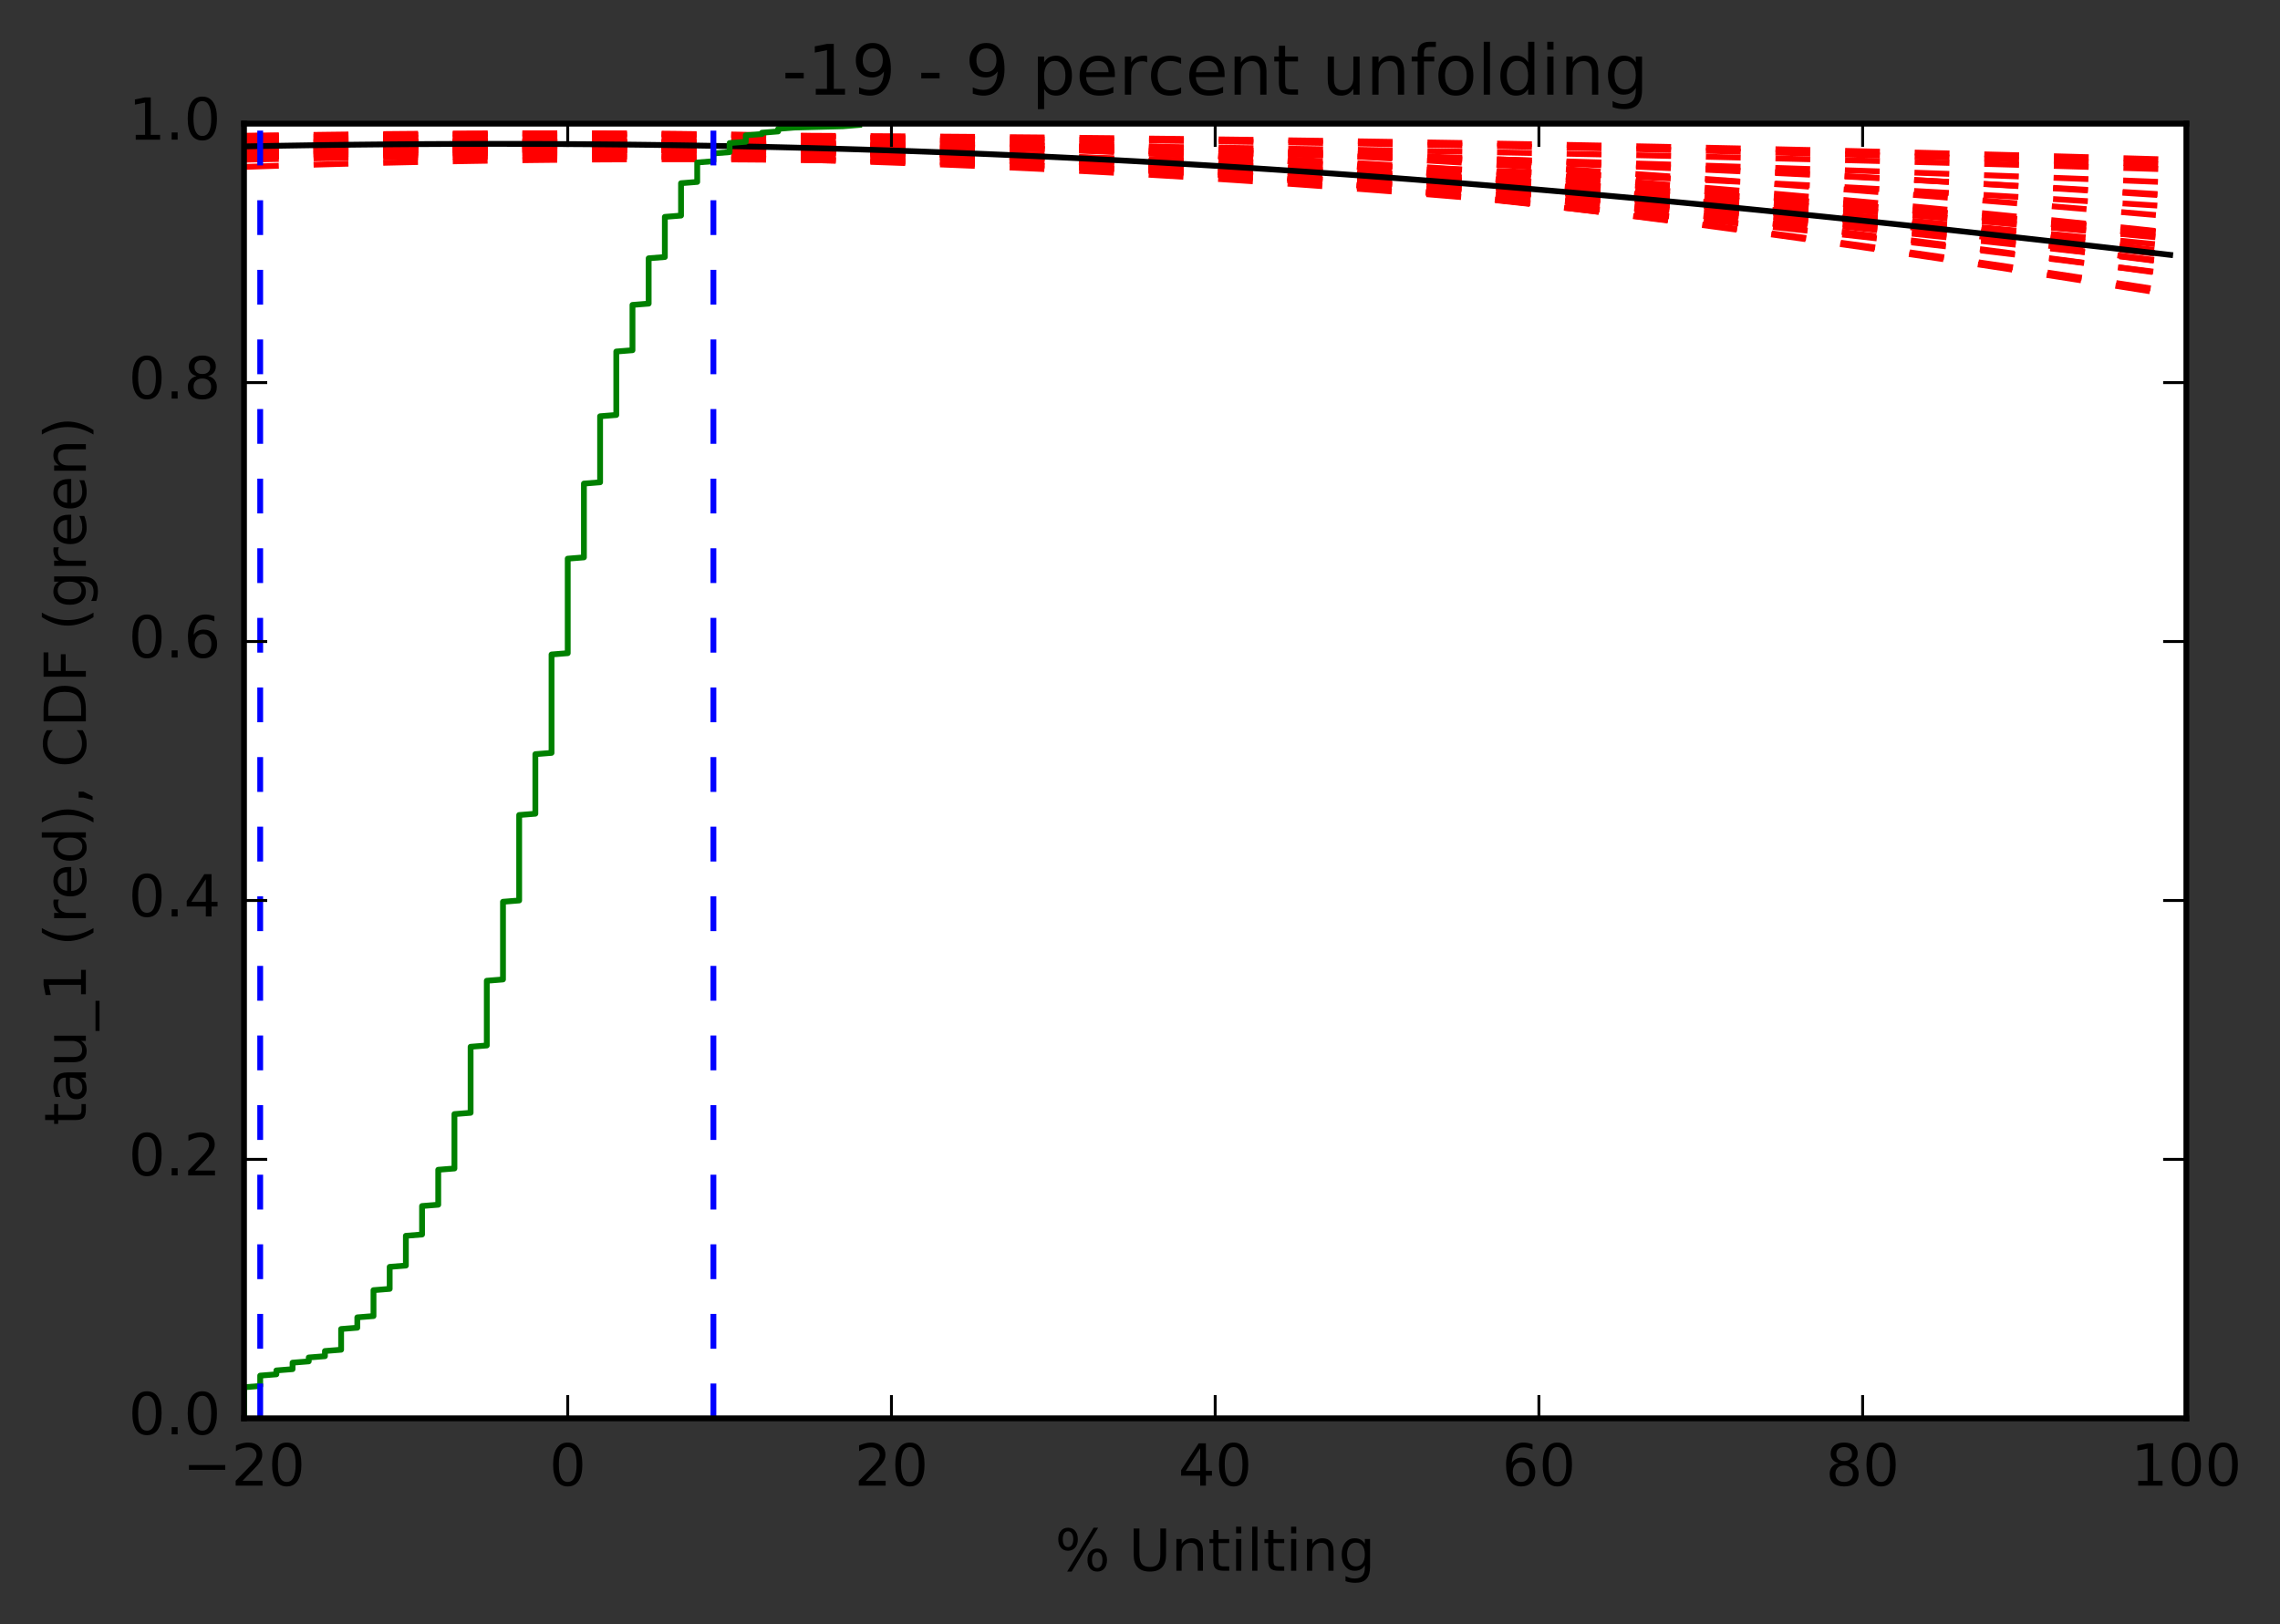 <?xml version="1.0" encoding="utf-8" standalone="no"?>
<!DOCTYPE svg PUBLIC "-//W3C//DTD SVG 1.1//EN"
  "http://www.w3.org/Graphics/SVG/1.1/DTD/svg11.dtd">
<!-- Created with matplotlib (http://matplotlib.org/) -->
<svg height="280pt" version="1.1" viewBox="0 0 393 280" width="393pt" xmlns="http://www.w3.org/2000/svg" xmlns:xlink="http://www.w3.org/1999/xlink">
 <rect x="0" y="0" width="393" height="280" fill="#333333" stroke="none"/>
 <defs>
  <style type="text/css">
*{stroke-linecap:butt;stroke-linejoin:round;stroke-miterlimit:100000;}
  </style>
 </defs>
 <g id="figure_1">
  <g id="patch_1">
   <path d="M 0 280.074 
L 393.603 280.074 
L 393.603 0 
L 0 0 
L 0 280.074 
z
" style="fill:none;"/>
  </g>
  <g id="axes_1">
   <g id="patch_2">
    <path d="M 42.059 244.518 
L 376.859 244.518 
L 376.859 21.318 
L 42.059 21.318 
z
" style="fill:#ffffff;"/>
   </g>
   <g id="line2d_1">
    <path clip-path="url(#p1a6c5d2e84)" d="M 42.059 25.459 
L 44.849 25.424 
L 47.639 25.392 
L 50.429 25.362 
L 53.219 25.335 
L 56.009 25.311 
L 58.799 25.29 
L 61.589 25.271 
L 64.379 25.256 
L 67.169 25.243 
L 69.959 25.234 
L 72.749 25.227 
L 75.539 25.223 
L 78.329 25.223 
L 81.119 25.225 
L 83.909 25.23 
L 86.699 25.238 
L 89.489 25.25 
L 92.279 25.264 
L 95.069 25.281 
L 97.859 25.301 
L 100.649 25.325 
L 103.439 25.351 
L 106.229 25.381 
L 109.019 25.413 
L 111.809 25.449 
L 114.599 25.488 
L 117.389 25.53 
L 120.179 25.575 
L 122.969 25.623 
L 125.759 25.674 
L 128.549 25.728 
L 131.339 25.785 
L 134.129 25.846 
L 136.919 25.909 
L 139.709 25.976 
L 142.499 26.046 
L 145.289 26.118 
L 148.079 26.194 
L 150.869 26.273 
L 153.659 26.356 
L 156.449 26.441 
L 159.239 26.529 
L 162.029 26.62 
L 164.819 26.715 
L 167.609 26.812 
L 170.399 26.913 
L 173.189 27.017 
L 175.979 27.123 
L 178.769 27.233 
L 181.559 27.345 
L 184.349 27.461 
L 187.139 27.58 
L 189.929 27.701 
L 192.719 27.826 
L 195.509 27.954 
L 198.299 28.084 
L 201.089 28.217 
L 203.879 28.354 
L 206.669 28.493 
L 209.459 28.635 
L 212.249 28.78 
L 215.039 28.927 
L 217.829 29.078 
L 220.619 29.231 
L 223.409 29.387 
L 226.199 29.546 
L 228.989 29.707 
L 231.779 29.872 
L 234.569 30.038 
L 237.359 30.208 
L 240.149 30.38 
L 242.939 30.555 
L 245.729 30.732 
L 248.519 30.912 
L 251.309 31.094 
L 254.099 31.279 
L 256.889 31.466 
L 259.679 31.655 
L 262.469 31.847 
L 265.259 32.042 
L 268.049 32.238 
L 270.839 32.437 
L 273.629 32.638 
L 276.419 32.842 
L 279.209 33.047 
L 281.999 33.255 
L 284.789 33.465 
L 287.579 33.676 
L 290.369 33.89 
L 293.159 34.106 
L 295.949 34.324 
L 298.739 34.544 
L 301.529 34.765 
L 304.319 34.989 
L 307.109 35.214 
L 309.899 35.441 
L 312.689 35.67 
L 315.479 35.9 
L 318.269 36.132 
L 321.059 36.365 
L 323.849 36.6 
L 326.639 36.837 
L 329.429 37.075 
L 332.219 37.314 
L 335.009 37.555 
L 337.799 37.797 
L 340.589 38.041 
L 343.379 38.285 
L 346.169 38.531 
L 348.959 38.777 
L 351.749 39.025 
L 354.539 39.274 
L 357.329 39.524 
L 360.119 39.775 
L 362.909 40.026 
L 365.699 40.279 
L 368.489 40.532 
L 371.279 40.786 
L 374.069 41.041 
" style="fill:none;stroke:#ff0000;stroke-dasharray:6,6;stroke-dashoffset:0.0;"/>
   </g>
   <g id="line2d_2">
    <path clip-path="url(#p1a6c5d2e84)" d="M 42.059 23.966 
L 44.849 23.942 
L 47.639 23.919 
L 50.429 23.898 
L 53.219 23.877 
L 56.009 23.858 
L 58.799 23.839 
L 61.589 23.822 
L 64.379 23.805 
L 67.169 23.79 
L 69.959 23.775 
L 72.749 23.762 
L 75.539 23.749 
L 78.329 23.738 
L 81.119 23.728 
L 83.909 23.718 
L 86.699 23.71 
L 89.489 23.703 
L 92.279 23.696 
L 95.069 23.691 
L 97.859 23.687 
L 100.649 23.684 
L 103.439 23.681 
L 106.229 23.68 
L 109.019 23.68 
L 111.809 23.681 
L 114.599 23.683 
L 117.389 23.686 
L 120.179 23.69 
L 122.969 23.695 
L 125.759 23.702 
L 128.549 23.709 
L 131.339 23.717 
L 134.129 23.726 
L 136.919 23.737 
L 139.709 23.748 
L 142.499 23.76 
L 145.289 23.774 
L 148.079 23.788 
L 150.869 23.804 
L 153.659 23.82 
L 156.449 23.838 
L 159.239 23.857 
L 162.029 23.876 
L 164.819 23.897 
L 167.609 23.919 
L 170.399 23.942 
L 173.189 23.966 
L 175.979 23.99 
L 178.769 24.016 
L 181.559 24.043 
L 184.349 24.071 
L 187.139 24.101 
L 189.929 24.131 
L 192.719 24.162 
L 195.509 24.194 
L 198.299 24.228 
L 201.089 24.262 
L 203.879 24.297 
L 206.669 24.334 
L 209.459 24.371 
L 212.249 24.41 
L 215.039 24.449 
L 217.829 24.49 
L 220.619 24.531 
L 223.409 24.574 
L 226.199 24.618 
L 228.989 24.663 
L 231.779 24.709 
L 234.569 24.755 
L 237.359 24.803 
L 240.149 24.852 
L 242.939 24.902 
L 245.729 24.953 
L 248.519 25.005 
L 251.309 25.058 
L 254.099 25.113 
L 256.889 25.168 
L 259.679 25.224 
L 262.469 25.281 
L 265.259 25.339 
L 268.049 25.399 
L 270.839 25.459 
L 273.629 25.521 
L 276.419 25.583 
L 279.209 25.646 
L 281.999 25.711 
L 284.789 25.776 
L 287.579 25.843 
L 290.369 25.91 
L 293.159 25.979 
L 295.949 26.049 
L 298.739 26.119 
L 301.529 26.191 
L 304.319 26.263 
L 307.109 26.337 
L 309.899 26.412 
L 312.689 26.488 
L 315.479 26.564 
L 318.269 26.642 
L 321.059 26.721 
L 323.849 26.8 
L 326.639 26.881 
L 329.429 26.963 
L 332.219 27.046 
L 335.009 27.13 
L 337.799 27.214 
L 340.589 27.3 
L 343.379 27.387 
L 346.169 27.475 
L 348.959 27.563 
L 351.749 27.653 
L 354.539 27.744 
L 357.329 27.836 
L 360.119 27.928 
L 362.909 28.022 
L 365.699 28.117 
L 368.489 28.212 
L 371.279 28.309 
L 374.069 28.407 
" style="fill:none;stroke:#ff0000;stroke-dasharray:6,6;stroke-dashoffset:0.0;"/>
   </g>
   <g id="line2d_3">
    <path clip-path="url(#p1a6c5d2e84)" d="M 42.059 26.255 
L 44.849 26.187 
L 47.639 26.123 
L 50.429 26.063 
L 53.219 26.006 
L 56.009 25.954 
L 58.799 25.905 
L 61.589 25.86 
L 64.379 25.82 
L 67.169 25.783 
L 69.959 25.75 
L 72.749 25.721 
L 75.539 25.697 
L 78.329 25.676 
L 81.119 25.66 
L 83.909 25.647 
L 86.699 25.639 
L 89.489 25.635 
L 92.279 25.636 
L 95.069 25.64 
L 97.859 25.649 
L 100.649 25.662 
L 103.439 25.679 
L 106.229 25.701 
L 109.019 25.727 
L 111.809 25.758 
L 114.599 25.792 
L 117.389 25.832 
L 120.179 25.875 
L 122.969 25.923 
L 125.759 25.976 
L 128.549 26.032 
L 131.339 26.094 
L 134.129 26.16 
L 136.919 26.23 
L 139.709 26.305 
L 142.499 26.384 
L 145.289 26.468 
L 148.079 26.556 
L 150.869 26.649 
L 153.659 26.746 
L 156.449 26.848 
L 159.239 26.954 
L 162.029 27.065 
L 164.819 27.18 
L 167.609 27.3 
L 170.399 27.424 
L 173.189 27.553 
L 175.979 27.687 
L 178.769 27.824 
L 181.559 27.967 
L 184.349 28.114 
L 187.139 28.265 
L 189.929 28.421 
L 192.719 28.581 
L 195.509 28.746 
L 198.299 28.916 
L 201.089 29.089 
L 203.879 29.267 
L 206.669 29.45 
L 209.459 29.637 
L 212.249 29.828 
L 215.039 30.024 
L 217.829 30.224 
L 220.619 30.428 
L 223.409 30.637 
L 226.199 30.85 
L 228.989 31.067 
L 231.779 31.289 
L 234.569 31.514 
L 237.359 31.744 
L 240.149 31.978 
L 242.939 32.216 
L 245.729 32.459 
L 248.519 32.705 
L 251.309 32.955 
L 254.099 33.21 
L 256.889 33.468 
L 259.679 33.73 
L 262.469 33.996 
L 265.259 34.267 
L 268.049 34.54 
L 270.839 34.818 
L 273.629 35.1 
L 276.419 35.385 
L 279.209 35.674 
L 281.999 35.966 
L 284.789 36.262 
L 287.579 36.562 
L 290.369 36.865 
L 293.159 37.172 
L 295.949 37.482 
L 298.739 37.795 
L 301.529 38.112 
L 304.319 38.432 
L 307.109 38.755 
L 309.899 39.081 
L 312.689 39.41 
L 315.479 39.743 
L 318.269 40.078 
L 321.059 40.416 
L 323.849 40.758 
L 326.639 41.102 
L 329.429 41.448 
L 332.219 41.798 
L 335.009 42.15 
L 337.799 42.504 
L 340.589 42.861 
L 343.379 43.221 
L 346.169 43.583 
L 348.959 43.947 
L 351.749 44.313 
L 354.539 44.682 
L 357.329 45.052 
L 360.119 45.425 
L 362.909 45.799 
L 365.699 46.176 
L 368.489 46.554 
L 371.279 46.934 
L 374.069 47.315 
" style="fill:none;stroke:#ff0000;stroke-dasharray:6,6;stroke-dashoffset:0.0;"/>
   </g>
   <g id="line2d_4">
    <path clip-path="url(#p1a6c5d2e84)" d="M 42.059 24.436 
L 44.849 24.396 
L 47.639 24.36 
L 50.429 24.327 
L 53.219 24.298 
L 56.009 24.272 
L 58.799 24.249 
L 61.589 24.23 
L 64.379 24.214 
L 67.169 24.202 
L 69.959 24.194 
L 72.749 24.188 
L 75.539 24.187 
L 78.329 24.189 
L 81.119 24.194 
L 83.909 24.204 
L 86.699 24.216 
L 89.489 24.233 
L 92.279 24.253 
L 95.069 24.276 
L 97.859 24.304 
L 100.649 24.334 
L 103.439 24.369 
L 106.229 24.407 
L 109.019 24.449 
L 111.809 24.495 
L 114.599 24.544 
L 117.389 24.597 
L 120.179 24.653 
L 122.969 24.714 
L 125.759 24.778 
L 128.549 24.846 
L 131.339 24.917 
L 134.129 24.992 
L 136.919 25.071 
L 139.709 25.154 
L 142.499 25.24 
L 145.289 25.33 
L 148.079 25.424 
L 150.869 25.521 
L 153.659 25.622 
L 156.449 25.727 
L 159.239 25.835 
L 162.029 25.948 
L 164.819 26.063 
L 167.609 26.183 
L 170.399 26.306 
L 173.189 26.433 
L 175.979 26.563 
L 178.769 26.697 
L 181.559 26.835 
L 184.349 26.976 
L 187.139 27.121 
L 189.929 27.269 
L 192.719 27.421 
L 195.509 27.577 
L 198.299 27.736 
L 201.089 27.898 
L 203.879 28.064 
L 206.669 28.234 
L 209.459 28.407 
L 212.249 28.583 
L 215.039 28.763 
L 217.829 28.946 
L 220.619 29.133 
L 223.409 29.323 
L 226.199 29.516 
L 228.989 29.712 
L 231.779 29.912 
L 234.569 30.115 
L 237.359 30.321 
L 240.149 30.531 
L 242.939 30.743 
L 245.729 30.959 
L 248.519 31.178 
L 251.309 31.4 
L 254.099 31.625 
L 256.889 31.853 
L 259.679 32.083 
L 262.469 32.317 
L 265.259 32.554 
L 268.049 32.794 
L 270.839 33.036 
L 273.629 33.281 
L 276.419 33.529 
L 279.209 33.78 
L 281.999 34.034 
L 284.789 34.29 
L 287.579 34.548 
L 290.369 34.81 
L 293.159 35.073 
L 295.949 35.34 
L 298.739 35.608 
L 301.529 35.879 
L 304.319 36.153 
L 307.109 36.429 
L 309.899 36.707 
L 312.689 36.987 
L 315.479 37.269 
L 318.269 37.554 
L 321.059 37.84 
L 323.849 38.129 
L 326.639 38.419 
L 329.429 38.712 
L 332.219 39.006 
L 335.009 39.302 
L 337.799 39.6 
L 340.589 39.9 
L 343.379 40.201 
L 346.169 40.504 
L 348.959 40.809 
L 351.749 41.115 
L 354.539 41.423 
L 357.329 41.732 
L 360.119 42.042 
L 362.909 42.353 
L 365.699 42.666 
L 368.489 42.98 
L 371.279 43.295 
L 374.069 43.611 
" style="fill:none;stroke:#ff0000;stroke-dasharray:6,6;stroke-dashoffset:0.0;"/>
   </g>
   <g id="line2d_5">
    <path clip-path="url(#p1a6c5d2e84)" d="M 42.059 27.077 
L 44.849 27.031 
L 47.639 26.987 
L 50.429 26.948 
L 53.219 26.911 
L 56.009 26.878 
L 58.799 26.849 
L 61.589 26.822 
L 64.379 26.8 
L 67.169 26.781 
L 69.959 26.765 
L 72.749 26.753 
L 75.539 26.745 
L 78.329 26.74 
L 81.119 26.738 
L 83.909 26.741 
L 86.699 26.747 
L 89.489 26.757 
L 92.279 26.77 
L 95.069 26.787 
L 97.859 26.808 
L 100.649 26.833 
L 103.439 26.861 
L 106.229 26.893 
L 109.019 26.929 
L 111.809 26.969 
L 114.599 27.013 
L 117.389 27.06 
L 120.179 27.112 
L 122.969 27.167 
L 125.759 27.226 
L 128.549 27.289 
L 131.339 27.356 
L 134.129 27.426 
L 136.919 27.501 
L 139.709 27.58 
L 142.499 27.662 
L 145.289 27.749 
L 148.079 27.839 
L 150.869 27.933 
L 153.659 28.032 
L 156.449 28.134 
L 159.239 28.24 
L 162.029 28.35 
L 164.819 28.464 
L 167.609 28.583 
L 170.399 28.705 
L 173.189 28.831 
L 175.979 28.961 
L 178.769 29.094 
L 181.559 29.232 
L 184.349 29.374 
L 187.139 29.52 
L 189.929 29.669 
L 192.719 29.823 
L 195.509 29.98 
L 198.299 30.142 
L 201.089 30.307 
L 203.879 30.476 
L 206.669 30.649 
L 209.459 30.826 
L 212.249 31.007 
L 215.039 31.192 
L 217.829 31.38 
L 220.619 31.572 
L 223.409 31.768 
L 226.199 31.968 
L 228.989 32.172 
L 231.779 32.379 
L 234.569 32.59 
L 237.359 32.804 
L 240.149 33.023 
L 242.939 33.245 
L 245.729 33.47 
L 248.519 33.7 
L 251.309 33.932 
L 254.099 34.169 
L 256.889 34.409 
L 259.679 34.652 
L 262.469 34.899 
L 265.259 35.149 
L 268.049 35.403 
L 270.839 35.66 
L 273.629 35.921 
L 276.419 36.184 
L 279.209 36.451 
L 281.999 36.722 
L 284.789 36.995 
L 287.579 37.272 
L 290.369 37.552 
L 293.159 37.835 
L 295.949 38.121 
L 298.739 38.41 
L 301.529 38.702 
L 304.319 38.997 
L 307.109 39.295 
L 309.899 39.596 
L 312.689 39.9 
L 315.479 40.206 
L 318.269 40.515 
L 321.059 40.827 
L 323.849 41.142 
L 326.639 41.459 
L 329.429 41.778 
L 332.219 42.101 
L 335.009 42.425 
L 337.799 42.752 
L 340.589 43.082 
L 343.379 43.413 
L 346.169 43.747 
L 348.959 44.083 
L 351.749 44.422 
L 354.539 44.762 
L 357.329 45.105 
L 360.119 45.449 
L 362.909 45.795 
L 365.699 46.143 
L 368.489 46.493 
L 371.279 46.845 
L 374.069 47.199 
" style="fill:none;stroke:#ff0000;stroke-dasharray:6,6;stroke-dashoffset:0.0;"/>
   </g>
   <g id="line2d_6">
    <path clip-path="url(#p1a6c5d2e84)" d="M 42.059 26.363 
L 44.849 26.316 
L 47.639 26.271 
L 50.429 26.229 
L 53.219 26.189 
L 56.009 26.151 
L 58.799 26.117 
L 61.589 26.084 
L 64.379 26.054 
L 67.169 26.027 
L 69.959 26.003 
L 72.749 25.981 
L 75.539 25.961 
L 78.329 25.944 
L 81.119 25.93 
L 83.909 25.919 
L 86.699 25.911 
L 89.489 25.905 
L 92.279 25.901 
L 95.069 25.901 
L 97.859 25.904 
L 100.649 25.909 
L 103.439 25.917 
L 106.229 25.928 
L 109.019 25.941 
L 111.809 25.958 
L 114.599 25.977 
L 117.389 25.999 
L 120.179 26.025 
L 122.969 26.053 
L 125.759 26.084 
L 128.549 26.118 
L 131.339 26.155 
L 134.129 26.194 
L 136.919 26.237 
L 139.709 26.283 
L 142.499 26.331 
L 145.289 26.383 
L 148.079 26.438 
L 150.869 26.495 
L 153.659 26.556 
L 156.449 26.62 
L 159.239 26.686 
L 162.029 26.756 
L 164.819 26.829 
L 167.609 26.904 
L 170.399 26.983 
L 173.189 27.065 
L 175.979 27.149 
L 178.769 27.237 
L 181.559 27.328 
L 184.349 27.421 
L 187.139 27.518 
L 189.929 27.618 
L 192.719 27.721 
L 195.509 27.826 
L 198.299 27.935 
L 201.089 28.047 
L 203.879 28.162 
L 206.669 28.279 
L 209.459 28.4 
L 212.249 28.524 
L 215.039 28.65 
L 217.829 28.78 
L 220.619 28.912 
L 223.409 29.048 
L 226.199 29.186 
L 228.989 29.327 
L 231.779 29.471 
L 234.569 29.618 
L 237.359 29.768 
L 240.149 29.921 
L 242.939 30.076 
L 245.729 30.235 
L 248.519 30.396 
L 251.309 30.559 
L 254.099 30.726 
L 256.889 30.895 
L 259.679 31.068 
L 262.469 31.242 
L 265.259 31.42 
L 268.049 31.6 
L 270.839 31.783 
L 273.629 31.968 
L 276.419 32.156 
L 279.209 32.346 
L 281.999 32.539 
L 284.789 32.735 
L 287.579 32.933 
L 290.369 33.133 
L 293.159 33.336 
L 295.949 33.542 
L 298.739 33.749 
L 301.529 33.959 
L 304.319 34.172 
L 307.109 34.386 
L 309.899 34.603 
L 312.689 34.822 
L 315.479 35.043 
L 318.269 35.267 
L 321.059 35.492 
L 323.849 35.72 
L 326.639 35.949 
L 329.429 36.181 
L 332.219 36.415 
L 335.009 36.65 
L 337.799 36.888 
L 340.589 37.127 
L 343.379 37.368 
L 346.169 37.611 
L 348.959 37.855 
L 351.749 38.102 
L 354.539 38.35 
L 357.329 38.599 
L 360.119 38.85 
L 362.909 39.103 
L 365.699 39.357 
L 368.489 39.613 
L 371.279 39.87 
L 374.069 40.128 
" style="fill:none;stroke:#ff0000;stroke-dasharray:6,6;stroke-dashoffset:0.0;"/>
   </g>
   <g id="line2d_7">
    <path clip-path="url(#p1a6c5d2e84)" d="M 42.059 24.851 
L 44.849 24.834 
L 47.639 24.82 
L 50.429 24.809 
L 53.219 24.801 
L 56.009 24.795 
L 58.799 24.792 
L 61.589 24.791 
L 64.379 24.794 
L 67.169 24.799 
L 69.959 24.807 
L 72.749 24.818 
L 75.539 24.831 
L 78.329 24.848 
L 81.119 24.867 
L 83.909 24.89 
L 86.699 24.915 
L 89.489 24.943 
L 92.279 24.974 
L 95.069 25.008 
L 97.859 25.044 
L 100.649 25.084 
L 103.439 25.127 
L 106.229 25.173 
L 109.019 25.221 
L 111.809 25.273 
L 114.599 25.327 
L 117.389 25.385 
L 120.179 25.446 
L 122.969 25.509 
L 125.759 25.576 
L 128.549 25.645 
L 131.339 25.718 
L 134.129 25.793 
L 136.919 25.872 
L 139.709 25.954 
L 142.499 26.038 
L 145.289 26.126 
L 148.079 26.216 
L 150.869 26.31 
L 153.659 26.407 
L 156.449 26.507 
L 159.239 26.609 
L 162.029 26.715 
L 164.819 26.824 
L 167.609 26.935 
L 170.399 27.05 
L 173.189 27.168 
L 175.979 27.288 
L 178.769 27.412 
L 181.559 27.539 
L 184.349 27.668 
L 187.139 27.801 
L 189.929 27.936 
L 192.719 28.074 
L 195.509 28.216 
L 198.299 28.36 
L 201.089 28.507 
L 203.879 28.657 
L 206.669 28.81 
L 209.459 28.965 
L 212.249 29.124 
L 215.039 29.285 
L 217.829 29.449 
L 220.619 29.616 
L 223.409 29.786 
L 226.199 29.958 
L 228.989 30.133 
L 231.779 30.311 
L 234.569 30.492 
L 237.359 30.675 
L 240.149 30.861 
L 242.939 31.05 
L 245.729 31.241 
L 248.519 31.434 
L 251.309 31.631 
L 254.099 31.83 
L 256.889 32.031 
L 259.679 32.235 
L 262.469 32.441 
L 265.259 32.65 
L 268.049 32.861 
L 270.839 33.075 
L 273.629 33.291 
L 276.419 33.509 
L 279.209 33.729 
L 281.999 33.952 
L 284.789 34.177 
L 287.579 34.404 
L 290.369 34.634 
L 293.159 34.865 
L 295.949 35.099 
L 298.739 35.335 
L 301.529 35.572 
L 304.319 35.812 
L 307.109 36.054 
L 309.899 36.298 
L 312.689 36.543 
L 315.479 36.791 
L 318.269 37.04 
L 321.059 37.291 
L 323.849 37.544 
L 326.639 37.798 
L 329.429 38.055 
L 332.219 38.312 
L 335.009 38.572 
L 337.799 38.833 
L 340.589 39.095 
L 343.379 39.359 
L 346.169 39.625 
L 348.959 39.892 
L 351.749 40.16 
L 354.539 40.429 
L 357.329 40.7 
L 360.119 40.972 
L 362.909 41.245 
L 365.699 41.519 
L 368.489 41.794 
L 371.279 42.071 
L 374.069 42.348 
" style="fill:none;stroke:#ff0000;stroke-dasharray:6,6;stroke-dashoffset:0.0;"/>
   </g>
   <g id="line2d_8">
    <path clip-path="url(#p1a6c5d2e84)" d="M 42.059 27.532 
L 44.849 27.475 
L 47.639 27.421 
L 50.429 27.37 
L 53.219 27.322 
L 56.009 27.277 
L 58.799 27.235 
L 61.589 27.196 
L 64.379 27.16 
L 67.169 27.127 
L 69.959 27.097 
L 72.749 27.071 
L 75.539 27.048 
L 78.329 27.028 
L 81.119 27.011 
L 83.909 26.997 
L 86.699 26.987 
L 89.489 26.98 
L 92.279 26.976 
L 95.069 26.976 
L 97.859 26.979 
L 100.649 26.985 
L 103.439 26.995 
L 106.229 27.008 
L 109.019 27.024 
L 111.809 27.044 
L 114.599 27.067 
L 117.389 27.094 
L 120.179 27.124 
L 122.969 27.157 
L 125.759 27.194 
L 128.549 27.235 
L 131.339 27.279 
L 134.129 27.327 
L 136.919 27.378 
L 139.709 27.432 
L 142.499 27.491 
L 145.289 27.552 
L 148.079 27.617 
L 150.869 27.686 
L 153.659 27.759 
L 156.449 27.835 
L 159.239 27.914 
L 162.029 27.997 
L 164.819 28.084 
L 167.609 28.174 
L 170.399 28.268 
L 173.189 28.365 
L 175.979 28.466 
L 178.769 28.57 
L 181.559 28.679 
L 184.349 28.79 
L 187.139 28.905 
L 189.929 29.024 
L 192.719 29.147 
L 195.509 29.272 
L 198.299 29.402 
L 201.089 29.535 
L 203.879 29.671 
L 206.669 29.811 
L 209.459 29.955 
L 212.249 30.102 
L 215.039 30.253 
L 217.829 30.407 
L 220.619 30.564 
L 223.409 30.725 
L 226.199 30.89 
L 228.989 31.057 
L 231.779 31.229 
L 234.569 31.403 
L 237.359 31.581 
L 240.149 31.763 
L 242.939 31.948 
L 245.729 32.136 
L 248.519 32.327 
L 251.309 32.522 
L 254.099 32.72 
L 256.889 32.921 
L 259.679 33.126 
L 262.469 33.333 
L 265.259 33.544 
L 268.049 33.758 
L 270.839 33.975 
L 273.629 34.196 
L 276.419 34.419 
L 279.209 34.645 
L 281.999 34.875 
L 284.789 35.107 
L 287.579 35.343 
L 290.369 35.581 
L 293.159 35.822 
L 295.949 36.066 
L 298.739 36.313 
L 301.529 36.563 
L 304.319 36.815 
L 307.109 37.07 
L 309.899 37.328 
L 312.689 37.589 
L 315.479 37.852 
L 318.269 38.118 
L 321.059 38.386 
L 323.849 38.657 
L 326.639 38.93 
L 329.429 39.206 
L 332.219 39.484 
L 335.009 39.765 
L 337.799 40.047 
L 340.589 40.333 
L 343.379 40.62 
L 346.169 40.909 
L 348.959 41.201 
L 351.749 41.494 
L 354.539 41.79 
L 357.329 42.088 
L 360.119 42.387 
L 362.909 42.689 
L 365.699 42.992 
L 368.489 43.297 
L 371.279 43.604 
L 374.069 43.913 
" style="fill:none;stroke:#ff0000;stroke-dasharray:6,6;stroke-dashoffset:0.0;"/>
   </g>
   <g id="line2d_9">
    <path clip-path="url(#p1a6c5d2e84)" d="M 42.059 25.424 
L 44.849 25.365 
L 47.639 25.308 
L 50.429 25.254 
L 53.219 25.201 
L 56.009 25.151 
L 58.799 25.102 
L 61.589 25.056 
L 64.379 25.012 
L 67.169 24.97 
L 69.959 24.93 
L 72.749 24.892 
L 75.539 24.857 
L 78.329 24.823 
L 81.119 24.792 
L 83.909 24.763 
L 86.699 24.736 
L 89.489 24.712 
L 92.279 24.689 
L 95.069 24.669 
L 97.859 24.651 
L 100.649 24.636 
L 103.439 24.622 
L 106.229 24.611 
L 109.019 24.602 
L 111.809 24.596 
L 114.599 24.591 
L 117.389 24.589 
L 120.179 24.589 
L 122.969 24.592 
L 125.759 24.597 
L 128.549 24.604 
L 131.339 24.613 
L 134.129 24.625 
L 136.919 24.639 
L 139.709 24.655 
L 142.499 24.674 
L 145.289 24.695 
L 148.079 24.718 
L 150.869 24.744 
L 153.659 24.771 
L 156.449 24.802 
L 159.239 24.834 
L 162.029 24.869 
L 164.819 24.906 
L 167.609 24.946 
L 170.399 24.987 
L 173.189 25.031 
L 175.979 25.078 
L 178.769 25.126 
L 181.559 25.178 
L 184.349 25.231 
L 187.139 25.286 
L 189.929 25.344 
L 192.719 25.405 
L 195.509 25.467 
L 198.299 25.532 
L 201.089 25.599 
L 203.879 25.668 
L 206.669 25.74 
L 209.459 25.814 
L 212.249 25.89 
L 215.039 25.968 
L 217.829 26.049 
L 220.619 26.132 
L 223.409 26.217 
L 226.199 26.304 
L 228.989 26.394 
L 231.779 26.485 
L 234.569 26.579 
L 237.359 26.675 
L 240.149 26.774 
L 242.939 26.874 
L 245.729 26.977 
L 248.519 27.081 
L 251.309 27.188 
L 254.099 27.297 
L 256.889 27.408 
L 259.679 27.521 
L 262.469 27.636 
L 265.259 27.754 
L 268.049 27.873 
L 270.839 27.994 
L 273.629 28.118 
L 276.419 28.243 
L 279.209 28.371 
L 281.999 28.5 
L 284.789 28.631 
L 287.579 28.765 
L 290.369 28.9 
L 293.159 29.037 
L 295.949 29.176 
L 298.739 29.317 
L 301.529 29.46 
L 304.319 29.604 
L 307.109 29.751 
L 309.899 29.899 
L 312.689 30.049 
L 315.479 30.201 
L 318.269 30.355 
L 321.059 30.51 
L 323.849 30.667 
L 326.639 30.826 
L 329.429 30.986 
L 332.219 31.149 
L 335.009 31.312 
L 337.799 31.478 
L 340.589 31.645 
L 343.379 31.813 
L 346.169 31.983 
L 348.959 32.155 
L 351.749 32.328 
L 354.539 32.503 
L 357.329 32.679 
L 360.119 32.857 
L 362.909 33.036 
L 365.699 33.216 
L 368.489 33.398 
L 371.279 33.581 
L 374.069 33.766 
" style="fill:none;stroke:#ff0000;stroke-dasharray:6,6;stroke-dashoffset:0.0;"/>
   </g>
   <g id="line2d_10">
    <path clip-path="url(#p1a6c5d2e84)" d="M 42.059 24.536 
L 44.849 24.513 
L 47.639 24.492 
L 50.429 24.474 
L 53.219 24.459 
L 56.009 24.447 
L 58.799 24.437 
L 61.589 24.43 
L 64.379 24.427 
L 67.169 24.426 
L 69.959 24.428 
L 72.749 24.432 
L 75.539 24.44 
L 78.329 24.451 
L 81.119 24.464 
L 83.909 24.481 
L 86.699 24.5 
L 89.489 24.523 
L 92.279 24.548 
L 95.069 24.576 
L 97.859 24.608 
L 100.649 24.642 
L 103.439 24.679 
L 106.229 24.72 
L 109.019 24.763 
L 111.809 24.809 
L 114.599 24.859 
L 117.389 24.911 
L 120.179 24.967 
L 122.969 25.025 
L 125.759 25.087 
L 128.549 25.151 
L 131.339 25.219 
L 134.129 25.289 
L 136.919 25.363 
L 139.709 25.44 
L 142.499 25.519 
L 145.289 25.602 
L 148.079 25.688 
L 150.869 25.776 
L 153.659 25.868 
L 156.449 25.963 
L 159.239 26.061 
L 162.029 26.162 
L 164.819 26.265 
L 167.609 26.372 
L 170.399 26.482 
L 173.189 26.595 
L 175.979 26.71 
L 178.769 26.829 
L 181.559 26.95 
L 184.349 27.075 
L 187.139 27.202 
L 189.929 27.332 
L 192.719 27.465 
L 195.509 27.601 
L 198.299 27.74 
L 201.089 27.882 
L 203.879 28.027 
L 206.669 28.174 
L 209.459 28.324 
L 212.249 28.477 
L 215.039 28.632 
L 217.829 28.791 
L 220.619 28.952 
L 223.409 29.116 
L 226.199 29.282 
L 228.989 29.451 
L 231.779 29.623 
L 234.569 29.797 
L 237.359 29.974 
L 240.149 30.153 
L 242.939 30.335 
L 245.729 30.52 
L 248.519 30.706 
L 251.309 30.896 
L 254.099 31.088 
L 256.889 31.282 
L 259.679 31.478 
L 262.469 31.677 
L 265.259 31.878 
L 268.049 32.081 
L 270.839 32.287 
L 273.629 32.495 
L 276.419 32.705 
L 279.209 32.917 
L 281.999 33.131 
L 284.789 33.348 
L 287.579 33.566 
L 290.369 33.786 
L 293.159 34.009 
L 295.949 34.233 
L 298.739 34.459 
L 301.529 34.687 
L 304.319 34.917 
L 307.109 35.148 
L 309.899 35.382 
L 312.689 35.617 
L 315.479 35.853 
L 318.269 36.092 
L 321.059 36.331 
L 323.849 36.573 
L 326.639 36.816 
L 329.429 37.06 
L 332.219 37.306 
L 335.009 37.553 
L 337.799 37.802 
L 340.589 38.051 
L 343.379 38.302 
L 346.169 38.555 
L 348.959 38.808 
L 351.749 39.062 
L 354.539 39.318 
L 357.329 39.575 
L 360.119 39.832 
L 362.909 40.09 
L 365.699 40.35 
L 368.489 40.61 
L 371.279 40.871 
L 374.069 41.133 
" style="fill:none;stroke:#ff0000;stroke-dasharray:6,6;stroke-dashoffset:0.0;"/>
   </g>
   <g id="line2d_11">
    <path clip-path="url(#p1a6c5d2e84)" d="M 42.059 24.779 
L 44.849 24.717 
L 47.639 24.66 
L 50.429 24.607 
L 53.219 24.558 
L 56.009 24.514 
L 58.799 24.475 
L 61.589 24.44 
L 64.379 24.409 
L 67.169 24.383 
L 69.959 24.362 
L 72.749 24.346 
L 75.539 24.334 
L 78.329 24.327 
L 81.119 24.325 
L 83.909 24.327 
L 86.699 24.335 
L 89.489 24.347 
L 92.279 24.364 
L 95.069 24.386 
L 97.859 24.413 
L 100.649 24.445 
L 103.439 24.482 
L 106.229 24.524 
L 109.019 24.57 
L 111.809 24.622 
L 114.599 24.679 
L 117.389 24.741 
L 120.179 24.808 
L 122.969 24.88 
L 125.759 24.957 
L 128.549 25.039 
L 131.339 25.126 
L 134.129 25.219 
L 136.919 25.316 
L 139.709 25.419 
L 142.499 25.527 
L 145.289 25.64 
L 148.079 25.758 
L 150.869 25.881 
L 153.659 26.01 
L 156.449 26.144 
L 159.239 26.283 
L 162.029 26.427 
L 164.819 26.576 
L 167.609 26.73 
L 170.399 26.89 
L 173.189 27.054 
L 175.979 27.224 
L 178.769 27.399 
L 181.559 27.579 
L 184.349 27.765 
L 187.139 27.955 
L 189.929 28.15 
L 192.719 28.351 
L 195.509 28.557 
L 198.299 28.767 
L 201.089 28.983 
L 203.879 29.204 
L 206.669 29.43 
L 209.459 29.661 
L 212.249 29.897 
L 215.039 30.137 
L 217.829 30.383 
L 220.619 30.634 
L 223.409 30.889 
L 226.199 31.15 
L 228.989 31.415 
L 231.779 31.685 
L 234.569 31.96 
L 237.359 32.24 
L 240.149 32.524 
L 242.939 32.813 
L 245.729 33.107 
L 248.519 33.405 
L 251.309 33.708 
L 254.099 34.015 
L 256.889 34.327 
L 259.679 34.643 
L 262.469 34.964 
L 265.259 35.289 
L 268.049 35.619 
L 270.839 35.953 
L 273.629 36.291 
L 276.419 36.633 
L 279.209 36.979 
L 281.999 37.329 
L 284.789 37.684 
L 287.579 38.042 
L 290.369 38.405 
L 293.159 38.771 
L 295.949 39.141 
L 298.739 39.515 
L 301.529 39.892 
L 304.319 40.273 
L 307.109 40.658 
L 309.899 41.046 
L 312.689 41.438 
L 315.479 41.833 
L 318.269 42.231 
L 321.059 42.633 
L 323.849 43.038 
L 326.639 43.445 
L 329.429 43.856 
L 332.219 44.27 
L 335.009 44.687 
L 337.799 45.106 
L 340.589 45.528 
L 343.379 45.953 
L 346.169 46.38 
L 348.959 46.81 
L 351.749 47.242 
L 354.539 47.677 
L 357.329 48.114 
L 360.119 48.552 
L 362.909 48.993 
L 365.699 49.436 
L 368.489 49.88 
L 371.279 50.327 
L 374.069 50.775 
" style="fill:none;stroke:#ff0000;stroke-dasharray:6,6;stroke-dashoffset:0.0;"/>
   </g>
   <g id="line2d_12">
    <path clip-path="url(#p1a6c5d2e84)" d="M 42.059 26.724 
L 44.849 26.631 
L 47.639 26.543 
L 50.429 26.459 
L 53.219 26.38 
L 56.009 26.305 
L 58.799 26.236 
L 61.589 26.171 
L 64.379 26.11 
L 67.169 26.055 
L 69.959 26.004 
L 72.749 25.959 
L 75.539 25.918 
L 78.329 25.882 
L 81.119 25.851 
L 83.909 25.825 
L 86.699 25.804 
L 89.489 25.787 
L 92.279 25.776 
L 95.069 25.771 
L 97.859 25.77 
L 100.649 25.774 
L 103.439 25.784 
L 106.229 25.798 
L 109.019 25.818 
L 111.809 25.843 
L 114.599 25.873 
L 117.389 25.909 
L 120.179 25.949 
L 122.969 25.995 
L 125.759 26.047 
L 128.549 26.103 
L 131.339 26.165 
L 134.129 26.232 
L 136.919 26.305 
L 139.709 26.383 
L 142.499 26.466 
L 145.289 26.554 
L 148.079 26.648 
L 150.869 26.747 
L 153.659 26.852 
L 156.449 26.962 
L 159.239 27.077 
L 162.029 27.198 
L 164.819 27.324 
L 167.609 27.456 
L 170.399 27.593 
L 173.189 27.735 
L 175.979 27.882 
L 178.769 28.035 
L 181.559 28.193 
L 184.349 28.357 
L 187.139 28.526 
L 189.929 28.7 
L 192.719 28.879 
L 195.509 29.064 
L 198.299 29.254 
L 201.089 29.449 
L 203.879 29.649 
L 206.669 29.855 
L 209.459 30.066 
L 212.249 30.282 
L 215.039 30.503 
L 217.829 30.729 
L 220.619 30.961 
L 223.409 31.197 
L 226.199 31.438 
L 228.989 31.685 
L 231.779 31.936 
L 234.569 32.193 
L 237.359 32.454 
L 240.149 32.72 
L 242.939 32.991 
L 245.729 33.267 
L 248.519 33.547 
L 251.309 33.833 
L 254.099 34.123 
L 256.889 34.418 
L 259.679 34.717 
L 262.469 35.021 
L 265.259 35.329 
L 268.049 35.642 
L 270.839 35.959 
L 273.629 36.281 
L 276.419 36.607 
L 279.209 36.937 
L 281.999 37.271 
L 284.789 37.61 
L 287.579 37.953 
L 290.369 38.299 
L 293.159 38.65 
L 295.949 39.005 
L 298.739 39.363 
L 301.529 39.725 
L 304.319 40.091 
L 307.109 40.461 
L 309.899 40.834 
L 312.689 41.211 
L 315.479 41.591 
L 318.269 41.975 
L 321.059 42.362 
L 323.849 42.752 
L 326.639 43.146 
L 329.429 43.542 
L 332.219 43.942 
L 335.009 44.344 
L 337.799 44.749 
L 340.589 45.157 
L 343.379 45.568 
L 346.169 45.981 
L 348.959 46.397 
L 351.749 46.815 
L 354.539 47.235 
L 357.329 47.658 
L 360.119 48.083 
L 362.909 48.509 
L 365.699 48.938 
L 368.489 49.369 
L 371.279 49.801 
L 374.069 50.235 
" style="fill:none;stroke:#ff0000;stroke-dasharray:6,6;stroke-dashoffset:0.0;"/>
   </g>
   <g id="line2d_13">
    <path clip-path="url(#p1a6c5d2e84)" d="M 42.059 26.808 
L 44.849 26.758 
L 47.639 26.711 
L 50.429 26.667 
L 53.219 26.627 
L 56.009 26.59 
L 58.799 26.556 
L 61.589 26.525 
L 64.379 26.498 
L 67.169 26.475 
L 69.959 26.455 
L 72.749 26.438 
L 75.539 26.425 
L 78.329 26.415 
L 81.119 26.409 
L 83.909 26.406 
L 86.699 26.407 
L 89.489 26.411 
L 92.279 26.42 
L 95.069 26.431 
L 97.859 26.447 
L 100.649 26.466 
L 103.439 26.488 
L 106.229 26.515 
L 109.019 26.545 
L 111.809 26.578 
L 114.599 26.616 
L 117.389 26.657 
L 120.179 26.702 
L 122.969 26.751 
L 125.759 26.803 
L 128.549 26.859 
L 131.339 26.919 
L 134.129 26.983 
L 136.919 27.051 
L 139.709 27.122 
L 142.499 27.197 
L 145.289 27.276 
L 148.079 27.359 
L 150.869 27.446 
L 153.659 27.536 
L 156.449 27.631 
L 159.239 27.729 
L 162.029 27.831 
L 164.819 27.936 
L 167.609 28.046 
L 170.399 28.159 
L 173.189 28.276 
L 175.979 28.397 
L 178.769 28.522 
L 181.559 28.65 
L 184.349 28.783 
L 187.139 28.919 
L 189.929 29.058 
L 192.719 29.202 
L 195.509 29.349 
L 198.299 29.5 
L 201.089 29.654 
L 203.879 29.812 
L 206.669 29.974 
L 209.459 30.14 
L 212.249 30.309 
L 215.039 30.482 
L 217.829 30.658 
L 220.619 30.838 
L 223.409 31.021 
L 226.199 31.208 
L 228.989 31.398 
L 231.779 31.592 
L 234.569 31.789 
L 237.359 31.99 
L 240.149 32.194 
L 242.939 32.401 
L 245.729 32.611 
L 248.519 32.825 
L 251.309 33.042 
L 254.099 33.263 
L 256.889 33.486 
L 259.679 33.713 
L 262.469 33.942 
L 265.259 34.175 
L 268.049 34.411 
L 270.839 34.65 
L 273.629 34.891 
L 276.419 35.136 
L 279.209 35.383 
L 281.999 35.633 
L 284.789 35.886 
L 287.579 36.142 
L 290.369 36.4 
L 293.159 36.661 
L 295.949 36.925 
L 298.739 37.191 
L 301.529 37.459 
L 304.319 37.73 
L 307.109 38.004 
L 309.899 38.279 
L 312.689 38.557 
L 315.479 38.837 
L 318.269 39.119 
L 321.059 39.404 
L 323.849 39.69 
L 326.639 39.978 
L 329.429 40.268 
L 332.219 40.56 
L 335.009 40.854 
L 337.799 41.15 
L 340.589 41.447 
L 343.379 41.746 
L 346.169 42.046 
L 348.959 42.348 
L 351.749 42.651 
L 354.539 42.955 
L 357.329 43.261 
L 360.119 43.568 
L 362.909 43.876 
L 365.699 44.185 
L 368.489 44.495 
L 371.279 44.805 
L 374.069 45.117 
" style="fill:none;stroke:#ff0000;stroke-dasharray:6,6;stroke-dashoffset:0.0;"/>
   </g>
   <g id="line2d_14">
    <path clip-path="url(#p1a6c5d2e84)" d="M 42.059 23.99 
L 44.849 23.896 
L 47.639 23.807 
L 50.429 23.722 
L 53.219 23.642 
L 56.009 23.566 
L 58.799 23.495 
L 61.589 23.428 
L 64.379 23.366 
L 67.169 23.308 
L 69.959 23.255 
L 72.749 23.207 
L 75.539 23.164 
L 78.329 23.125 
L 81.119 23.091 
L 83.909 23.061 
L 86.699 23.037 
L 89.489 23.017 
L 92.279 23.002 
L 95.069 22.992 
L 97.859 22.987 
L 100.649 22.987 
L 103.439 22.991 
L 106.229 23.001 
L 109.019 23.015 
L 111.809 23.034 
L 114.599 23.059 
L 117.389 23.088 
L 120.179 23.122 
L 122.969 23.161 
L 125.759 23.206 
L 128.549 23.255 
L 131.339 23.309 
L 134.129 23.368 
L 136.919 23.432 
L 139.709 23.502 
L 142.499 23.576 
L 145.289 23.655 
L 148.079 23.739 
L 150.869 23.829 
L 153.659 23.923 
L 156.449 24.023 
L 159.239 24.127 
L 162.029 24.236 
L 164.819 24.351 
L 167.609 24.47 
L 170.399 24.595 
L 173.189 24.724 
L 175.979 24.859 
L 178.769 24.998 
L 181.559 25.142 
L 184.349 25.292 
L 187.139 25.446 
L 189.929 25.605 
L 192.719 25.769 
L 195.509 25.938 
L 198.299 26.112 
L 201.089 26.291 
L 203.879 26.474 
L 206.669 26.662 
L 209.459 26.856 
L 212.249 27.053 
L 215.039 27.256 
L 217.829 27.463 
L 220.619 27.675 
L 223.409 27.892 
L 226.199 28.113 
L 228.989 28.339 
L 231.779 28.57 
L 234.569 28.805 
L 237.359 29.044 
L 240.149 29.288 
L 242.939 29.536 
L 245.729 29.789 
L 248.519 30.046 
L 251.309 30.308 
L 254.099 30.574 
L 256.889 30.844 
L 259.679 31.118 
L 262.469 31.396 
L 265.259 31.678 
L 268.049 31.965 
L 270.839 32.256 
L 273.629 32.55 
L 276.419 32.848 
L 279.209 33.151 
L 281.999 33.457 
L 284.789 33.767 
L 287.579 34.08 
L 290.369 34.398 
L 293.159 34.718 
L 295.949 35.043 
L 298.739 35.371 
L 301.529 35.702 
L 304.319 36.037 
L 307.109 36.375 
L 309.899 36.716 
L 312.689 37.06 
L 315.479 37.408 
L 318.269 37.758 
L 321.059 38.112 
L 323.849 38.468 
L 326.639 38.828 
L 329.429 39.19 
L 332.219 39.554 
L 335.009 39.922 
L 337.799 40.292 
L 340.589 40.664 
L 343.379 41.039 
L 346.169 41.416 
L 348.959 41.796 
L 351.749 42.178 
L 354.539 42.561 
L 357.329 42.947 
L 360.119 43.335 
L 362.909 43.724 
L 365.699 44.116 
L 368.489 44.509 
L 371.279 44.903 
L 374.069 45.299 
" style="fill:none;stroke:#ff0000;stroke-dasharray:6,6;stroke-dashoffset:0.0;"/>
   </g>
   <g id="line2d_15">
    <path clip-path="url(#p1a6c5d2e84)" d="M 42.059 25.752 
L 44.849 25.708 
L 47.639 25.665 
L 50.429 25.623 
L 53.219 25.584 
L 56.009 25.546 
L 58.799 25.509 
L 61.589 25.475 
L 64.379 25.442 
L 67.169 25.41 
L 69.959 25.381 
L 72.749 25.353 
L 75.539 25.327 
L 78.329 25.302 
L 81.119 25.28 
L 83.909 25.259 
L 86.699 25.24 
L 89.489 25.222 
L 92.279 25.207 
L 95.069 25.193 
L 97.859 25.181 
L 100.649 25.171 
L 103.439 25.163 
L 106.229 25.157 
L 109.019 25.152 
L 111.809 25.15 
L 114.599 25.149 
L 117.389 25.15 
L 120.179 25.154 
L 122.969 25.159 
L 125.759 25.165 
L 128.549 25.174 
L 131.339 25.185 
L 134.129 25.198 
L 136.919 25.213 
L 139.709 25.229 
L 142.499 25.248 
L 145.289 25.268 
L 148.079 25.291 
L 150.869 25.316 
L 153.659 25.342 
L 156.449 25.371 
L 159.239 25.401 
L 162.029 25.434 
L 164.819 25.468 
L 167.609 25.505 
L 170.399 25.543 
L 173.189 25.584 
L 175.979 25.626 
L 178.769 25.671 
L 181.559 25.718 
L 184.349 25.766 
L 187.139 25.817 
L 189.929 25.87 
L 192.719 25.924 
L 195.509 25.981 
L 198.299 26.04 
L 201.089 26.101 
L 203.879 26.164 
L 206.669 26.229 
L 209.459 26.296 
L 212.249 26.365 
L 215.039 26.436 
L 217.829 26.509 
L 220.619 26.584 
L 223.409 26.661 
L 226.199 26.74 
L 228.989 26.821 
L 231.779 26.904 
L 234.569 26.989 
L 237.359 27.076 
L 240.149 27.165 
L 242.939 27.256 
L 245.729 27.349 
L 248.519 27.444 
L 251.309 27.541 
L 254.099 27.64 
L 256.889 27.741 
L 259.679 27.844 
L 262.469 27.948 
L 265.259 28.055 
L 268.049 28.164 
L 270.839 28.274 
L 273.629 28.387 
L 276.419 28.501 
L 279.209 28.617 
L 281.999 28.735 
L 284.789 28.855 
L 287.579 28.977 
L 290.369 29.101 
L 293.159 29.226 
L 295.949 29.353 
L 298.739 29.482 
L 301.529 29.613 
L 304.319 29.746 
L 307.109 29.88 
L 309.899 30.016 
L 312.689 30.154 
L 315.479 30.294 
L 318.269 30.435 
L 321.059 30.578 
L 323.849 30.722 
L 326.639 30.869 
L 329.429 31.016 
L 332.219 31.166 
L 335.009 31.317 
L 337.799 31.47 
L 340.589 31.624 
L 343.379 31.78 
L 346.169 31.937 
L 348.959 32.096 
L 351.749 32.256 
L 354.539 32.418 
L 357.329 32.581 
L 360.119 32.746 
L 362.909 32.912 
L 365.699 33.079 
L 368.489 33.248 
L 371.279 33.418 
L 374.069 33.59 
" style="fill:none;stroke:#ff0000;stroke-dasharray:6,6;stroke-dashoffset:0.0;"/>
   </g>
   <g id="line2d_16">
    <path clip-path="url(#p1a6c5d2e84)" d="M 42.059 26.22 
L 44.849 26.12 
L 47.639 26.024 
L 50.429 25.932 
L 53.219 25.842 
L 56.009 25.757 
L 58.799 25.674 
L 61.589 25.596 
L 64.379 25.52 
L 67.169 25.449 
L 69.959 25.38 
L 72.749 25.316 
L 75.539 25.255 
L 78.329 25.197 
L 81.119 25.144 
L 83.909 25.094 
L 86.699 25.047 
L 89.489 25.005 
L 92.279 24.966 
L 95.069 24.931 
L 97.859 24.9 
L 100.649 24.872 
L 103.439 24.848 
L 106.229 24.828 
L 109.019 24.812 
L 111.809 24.8 
L 114.599 24.792 
L 117.389 24.787 
L 120.179 24.787 
L 122.969 24.79 
L 125.759 24.797 
L 128.549 24.808 
L 131.339 24.823 
L 134.129 24.842 
L 136.919 24.865 
L 139.709 24.892 
L 142.499 24.923 
L 145.289 24.958 
L 148.079 24.997 
L 150.869 25.039 
L 153.659 25.086 
L 156.449 25.137 
L 159.239 25.191 
L 162.029 25.25 
L 164.819 25.313 
L 167.609 25.379 
L 170.399 25.45 
L 173.189 25.525 
L 175.979 25.603 
L 178.769 25.686 
L 181.559 25.772 
L 184.349 25.863 
L 187.139 25.957 
L 189.929 26.055 
L 192.719 26.158 
L 195.509 26.264 
L 198.299 26.374 
L 201.089 26.488 
L 203.879 26.606 
L 206.669 26.727 
L 209.459 26.853 
L 212.249 26.982 
L 215.039 27.116 
L 217.829 27.253 
L 220.619 27.393 
L 223.409 27.538 
L 226.199 27.686 
L 228.989 27.838 
L 231.779 27.994 
L 234.569 28.154 
L 237.359 28.317 
L 240.149 28.484 
L 242.939 28.654 
L 245.729 28.828 
L 248.519 29.006 
L 251.309 29.187 
L 254.099 29.372 
L 256.889 29.56 
L 259.679 29.751 
L 262.469 29.946 
L 265.259 30.145 
L 268.049 30.346 
L 270.839 30.551 
L 273.629 30.76 
L 276.419 30.971 
L 279.209 31.186 
L 281.999 31.404 
L 284.789 31.625 
L 287.579 31.849 
L 290.369 32.076 
L 293.159 32.307 
L 295.949 32.54 
L 298.739 32.776 
L 301.529 33.015 
L 304.319 33.257 
L 307.109 33.502 
L 309.899 33.749 
L 312.689 33.999 
L 315.479 34.252 
L 318.269 34.508 
L 321.059 34.766 
L 323.849 35.026 
L 326.639 35.289 
L 329.429 35.554 
L 332.219 35.822 
L 335.009 36.092 
L 337.799 36.364 
L 340.589 36.639 
L 343.379 36.915 
L 346.169 37.194 
L 348.959 37.475 
L 351.749 37.757 
L 354.539 38.042 
L 357.329 38.328 
L 360.119 38.616 
L 362.909 38.906 
L 365.699 39.198 
L 368.489 39.491 
L 371.279 39.786 
L 374.069 40.082 
" style="fill:none;stroke:#ff0000;stroke-dasharray:6,6;stroke-dashoffset:0.0;"/>
   </g>
   <g id="line2d_17">
    <path clip-path="url(#p1a6c5d2e84)" d="M 42.059 25.924 
L 44.849 25.904 
L 47.639 25.886 
L 50.429 25.869 
L 53.219 25.854 
L 56.009 25.841 
L 58.799 25.83 
L 61.589 25.82 
L 64.379 25.812 
L 67.169 25.806 
L 69.959 25.801 
L 72.749 25.798 
L 75.539 25.797 
L 78.329 25.797 
L 81.119 25.799 
L 83.909 25.803 
L 86.699 25.808 
L 89.489 25.816 
L 92.279 25.825 
L 95.069 25.835 
L 97.859 25.848 
L 100.649 25.862 
L 103.439 25.877 
L 106.229 25.895 
L 109.019 25.914 
L 111.809 25.935 
L 114.599 25.958 
L 117.389 25.982 
L 120.179 26.008 
L 122.969 26.036 
L 125.759 26.066 
L 128.549 26.097 
L 131.339 26.13 
L 134.129 26.165 
L 136.919 26.201 
L 139.709 26.24 
L 142.499 26.28 
L 145.289 26.321 
L 148.079 26.365 
L 150.869 26.41 
L 153.659 26.457 
L 156.449 26.505 
L 159.239 26.556 
L 162.029 26.608 
L 164.819 26.662 
L 167.609 26.717 
L 170.399 26.775 
L 173.189 26.834 
L 175.979 26.894 
L 178.769 26.957 
L 181.559 27.021 
L 184.349 27.087 
L 187.139 27.155 
L 189.929 27.224 
L 192.719 27.296 
L 195.509 27.369 
L 198.299 27.443 
L 201.089 27.52 
L 203.879 27.598 
L 206.669 27.678 
L 209.459 27.759 
L 212.249 27.843 
L 215.039 27.928 
L 217.829 28.015 
L 220.619 28.103 
L 223.409 28.193 
L 226.199 28.285 
L 228.989 28.379 
L 231.779 28.475 
L 234.569 28.572 
L 237.359 28.671 
L 240.149 28.771 
L 242.939 28.874 
L 245.729 28.978 
L 248.519 29.083 
L 251.309 29.191 
L 254.099 29.3 
L 256.889 29.411 
L 259.679 29.524 
L 262.469 29.638 
L 265.259 29.754 
L 268.049 29.872 
L 270.839 29.991 
L 273.629 30.113 
L 276.419 30.235 
L 279.209 30.36 
L 281.999 30.486 
L 284.789 30.614 
L 287.579 30.744 
L 290.369 30.875 
L 293.159 31.008 
L 295.949 31.143 
L 298.739 31.279 
L 301.529 31.418 
L 304.319 31.557 
L 307.109 31.699 
L 309.899 31.842 
L 312.689 31.987 
L 315.479 32.133 
L 318.269 32.281 
L 321.059 32.431 
L 323.849 32.583 
L 326.639 32.736 
L 329.429 32.891 
L 332.219 33.047 
L 335.009 33.205 
L 337.799 33.365 
L 340.589 33.526 
L 343.379 33.689 
L 346.169 33.854 
L 348.959 34.02 
L 351.749 34.188 
L 354.539 34.357 
L 357.329 34.529 
L 360.119 34.701 
L 362.909 34.876 
L 365.699 35.052 
L 368.489 35.229 
L 371.279 35.408 
L 374.069 35.589 
" style="fill:none;stroke:#ff0000;stroke-dasharray:6,6;stroke-dashoffset:0.0;"/>
   </g>
   <g id="line2d_18">
    <path clip-path="url(#p1a6c5d2e84)" d="M 42.059 23.403 
L 44.849 23.389 
L 47.639 23.376 
L 50.429 23.364 
L 53.219 23.352 
L 56.009 23.342 
L 58.799 23.332 
L 61.589 23.323 
L 64.379 23.315 
L 67.169 23.308 
L 69.959 23.301 
L 72.749 23.295 
L 75.539 23.29 
L 78.329 23.286 
L 81.119 23.283 
L 83.909 23.281 
L 86.699 23.279 
L 89.489 23.278 
L 92.279 23.278 
L 95.069 23.279 
L 97.859 23.281 
L 100.649 23.283 
L 103.439 23.287 
L 106.229 23.291 
L 109.019 23.296 
L 111.809 23.301 
L 114.599 23.308 
L 117.389 23.315 
L 120.179 23.324 
L 122.969 23.333 
L 125.759 23.343 
L 128.549 23.353 
L 131.339 23.365 
L 134.129 23.377 
L 136.919 23.39 
L 139.709 23.404 
L 142.499 23.419 
L 145.289 23.435 
L 148.079 23.451 
L 150.869 23.469 
L 153.659 23.487 
L 156.449 23.506 
L 159.239 23.525 
L 162.029 23.546 
L 164.819 23.568 
L 167.609 23.59 
L 170.399 23.613 
L 173.189 23.637 
L 175.979 23.662 
L 178.769 23.687 
L 181.559 23.713 
L 184.349 23.741 
L 187.139 23.769 
L 189.929 23.798 
L 192.719 23.827 
L 195.509 23.858 
L 198.299 23.889 
L 201.089 23.921 
L 203.879 23.954 
L 206.669 23.988 
L 209.459 24.023 
L 212.249 24.058 
L 215.039 24.094 
L 217.829 24.132 
L 220.619 24.17 
L 223.409 24.208 
L 226.199 24.248 
L 228.989 24.288 
L 231.779 24.329 
L 234.569 24.371 
L 237.359 24.414 
L 240.149 24.458 
L 242.939 24.503 
L 245.729 24.548 
L 248.519 24.594 
L 251.309 24.641 
L 254.099 24.689 
L 256.889 24.737 
L 259.679 24.787 
L 262.469 24.837 
L 265.259 24.888 
L 268.049 24.94 
L 270.839 24.992 
L 273.629 25.046 
L 276.419 25.1 
L 279.209 25.155 
L 281.999 25.211 
L 284.789 25.268 
L 287.579 25.325 
L 290.369 25.384 
L 293.159 25.443 
L 295.949 25.503 
L 298.739 25.564 
L 301.529 25.625 
L 304.319 25.688 
L 307.109 25.751 
L 309.899 25.815 
L 312.689 25.88 
L 315.479 25.945 
L 318.269 26.011 
L 321.059 26.079 
L 323.849 26.147 
L 326.639 26.215 
L 329.429 26.285 
L 332.219 26.355 
L 335.009 26.427 
L 337.799 26.499 
L 340.589 26.571 
L 343.379 26.645 
L 346.169 26.719 
L 348.959 26.794 
L 351.749 26.87 
L 354.539 26.947 
L 357.329 27.025 
L 360.119 27.103 
L 362.909 27.182 
L 365.699 27.262 
L 368.489 27.343 
L 371.279 27.424 
L 374.069 27.506 
" style="fill:none;stroke:#ff0000;stroke-dasharray:6,6;stroke-dashoffset:0.0;"/>
   </g>
   <g id="line2d_19">
    <path clip-path="url(#p1a6c5d2e84)" d="M 42.059 24.613 
L 44.849 24.602 
L 47.639 24.591 
L 50.429 24.582 
L 53.219 24.573 
L 56.009 24.566 
L 58.799 24.559 
L 61.589 24.553 
L 64.379 24.548 
L 67.169 24.543 
L 69.959 24.54 
L 72.749 24.537 
L 75.539 24.535 
L 78.329 24.534 
L 81.119 24.534 
L 83.909 24.535 
L 86.699 24.537 
L 89.489 24.539 
L 92.279 24.542 
L 95.069 24.547 
L 97.859 24.552 
L 100.649 24.557 
L 103.439 24.564 
L 106.229 24.572 
L 109.019 24.58 
L 111.809 24.589 
L 114.599 24.599 
L 117.389 24.61 
L 120.179 24.622 
L 122.969 24.635 
L 125.759 24.648 
L 128.549 24.663 
L 131.339 24.678 
L 134.129 24.694 
L 136.919 24.711 
L 139.709 24.729 
L 142.499 24.747 
L 145.289 24.767 
L 148.079 24.787 
L 150.869 24.808 
L 153.659 24.83 
L 156.449 24.853 
L 159.239 24.877 
L 162.029 24.901 
L 164.819 24.927 
L 167.609 24.953 
L 170.399 24.98 
L 173.189 25.008 
L 175.979 25.037 
L 178.769 25.067 
L 181.559 25.097 
L 184.349 25.128 
L 187.139 25.161 
L 189.929 25.194 
L 192.719 25.228 
L 195.509 25.262 
L 198.299 25.298 
L 201.089 25.334 
L 203.879 25.372 
L 206.669 25.41 
L 209.459 25.449 
L 212.249 25.489 
L 215.039 25.529 
L 217.829 25.571 
L 220.619 25.613 
L 223.409 25.656 
L 226.199 25.7 
L 228.989 25.745 
L 231.779 25.791 
L 234.569 25.837 
L 237.359 25.885 
L 240.149 25.933 
L 242.939 25.982 
L 245.729 26.032 
L 248.519 26.083 
L 251.309 26.134 
L 254.099 26.187 
L 256.889 26.24 
L 259.679 26.294 
L 262.469 26.349 
L 265.259 26.404 
L 268.049 26.461 
L 270.839 26.518 
L 273.629 26.576 
L 276.419 26.635 
L 279.209 26.695 
L 281.999 26.756 
L 284.789 26.817 
L 287.579 26.879 
L 290.369 26.942 
L 293.159 27.006 
L 295.949 27.071 
L 298.739 27.136 
L 301.529 27.203 
L 304.319 27.27 
L 307.109 27.338 
L 309.899 27.407 
L 312.689 27.476 
L 315.479 27.546 
L 318.269 27.618 
L 321.059 27.69 
L 323.849 27.762 
L 326.639 27.836 
L 329.429 27.91 
L 332.219 27.985 
L 335.009 28.061 
L 337.799 28.138 
L 340.589 28.216 
L 343.379 28.294 
L 346.169 28.373 
L 348.959 28.453 
L 351.749 28.534 
L 354.539 28.615 
L 357.329 28.697 
L 360.119 28.78 
L 362.909 28.864 
L 365.699 28.949 
L 368.489 29.034 
L 371.279 29.12 
L 374.069 29.207 
" style="fill:none;stroke:#ff0000;stroke-dasharray:6,6;stroke-dashoffset:0.0;"/>
   </g>
   <g id="line2d_20">
    <path clip-path="url(#p1a6c5d2e84)" d="M 42.059 25.33 
L 44.849 25.248 
L 47.639 25.17 
L 50.429 25.095 
L 53.219 25.024 
L 56.009 24.956 
L 58.799 24.891 
L 61.589 24.83 
L 64.379 24.772 
L 67.169 24.718 
L 69.959 24.668 
L 72.749 24.621 
L 75.539 24.578 
L 78.329 24.538 
L 81.119 24.502 
L 83.909 24.47 
L 86.699 24.441 
L 89.489 24.416 
L 92.279 24.395 
L 95.069 24.378 
L 97.859 24.364 
L 100.649 24.354 
L 103.439 24.348 
L 106.229 24.346 
L 109.019 24.348 
L 111.809 24.354 
L 114.599 24.363 
L 117.389 24.377 
L 120.179 24.394 
L 122.969 24.415 
L 125.759 24.441 
L 128.549 24.47 
L 131.339 24.503 
L 134.129 24.54 
L 136.919 24.582 
L 139.709 24.627 
L 142.499 24.676 
L 145.289 24.729 
L 148.079 24.786 
L 150.869 24.847 
L 153.659 24.912 
L 156.449 24.982 
L 159.239 25.055 
L 162.029 25.132 
L 164.819 25.213 
L 167.609 25.298 
L 170.399 25.387 
L 173.189 25.48 
L 175.979 25.577 
L 178.769 25.678 
L 181.559 25.783 
L 184.349 25.892 
L 187.139 26.005 
L 189.929 26.121 
L 192.719 26.242 
L 195.509 26.366 
L 198.299 26.495 
L 201.089 26.627 
L 203.879 26.763 
L 206.669 26.903 
L 209.459 27.046 
L 212.249 27.193 
L 215.039 27.345 
L 217.829 27.499 
L 220.619 27.658 
L 223.409 27.82 
L 226.199 27.985 
L 228.989 28.155 
L 231.779 28.328 
L 234.569 28.504 
L 237.359 28.684 
L 240.149 28.867 
L 242.939 29.054 
L 245.729 29.244 
L 248.519 29.437 
L 251.309 29.634 
L 254.099 29.834 
L 256.889 30.037 
L 259.679 30.244 
L 262.469 30.453 
L 265.259 30.666 
L 268.049 30.882 
L 270.839 31.1 
L 273.629 31.322 
L 276.419 31.547 
L 279.209 31.774 
L 281.999 32.004 
L 284.789 32.237 
L 287.579 32.472 
L 290.369 32.711 
L 293.159 32.951 
L 295.949 33.195 
L 298.739 33.44 
L 301.529 33.688 
L 304.319 33.939 
L 307.109 34.191 
L 309.899 34.446 
L 312.689 34.703 
L 315.479 34.962 
L 318.269 35.223 
L 321.059 35.486 
L 323.849 35.75 
L 326.639 36.017 
L 329.429 36.285 
L 332.219 36.555 
L 335.009 36.826 
L 337.799 37.099 
L 340.589 37.373 
L 343.379 37.649 
L 346.169 37.926 
L 348.959 38.204 
L 351.749 38.483 
L 354.539 38.763 
L 357.329 39.044 
L 360.119 39.326 
L 362.909 39.608 
L 365.699 39.892 
L 368.489 40.175 
L 371.279 40.46 
L 374.069 40.745 
" style="fill:none;stroke:#ff0000;stroke-dasharray:6,6;stroke-dashoffset:0.0;"/>
   </g>
   <g id="line2d_21">
    <path clip-path="url(#p1a6c5d2e84)" d="M 42.059 28.776 
L 44.849 28.681 
L 47.639 28.59 
L 50.429 28.502 
L 53.219 28.417 
L 56.009 28.336 
L 58.799 28.258 
L 61.589 28.183 
L 64.379 28.112 
L 67.169 28.044 
L 69.959 27.98 
L 72.749 27.92 
L 75.539 27.863 
L 78.329 27.809 
L 81.119 27.76 
L 83.909 27.714 
L 86.699 27.671 
L 89.489 27.633 
L 92.279 27.598 
L 95.069 27.567 
L 97.859 27.541 
L 100.649 27.517 
L 103.439 27.498 
L 106.229 27.483 
L 109.019 27.472 
L 111.809 27.464 
L 114.599 27.461 
L 117.389 27.462 
L 120.179 27.467 
L 122.969 27.476 
L 125.759 27.489 
L 128.549 27.506 
L 131.339 27.527 
L 134.129 27.553 
L 136.919 27.582 
L 139.709 27.616 
L 142.499 27.654 
L 145.289 27.697 
L 148.079 27.744 
L 150.869 27.794 
L 153.659 27.85 
L 156.449 27.909 
L 159.239 27.973 
L 162.029 28.041 
L 164.819 28.114 
L 167.609 28.191 
L 170.399 28.272 
L 173.189 28.357 
L 175.979 28.447 
L 178.769 28.542 
L 181.559 28.641 
L 184.349 28.744 
L 187.139 28.851 
L 189.929 28.963 
L 192.719 29.079 
L 195.509 29.2 
L 198.299 29.325 
L 201.089 29.455 
L 203.879 29.589 
L 206.669 29.727 
L 209.459 29.87 
L 212.249 30.017 
L 215.039 30.168 
L 217.829 30.324 
L 220.619 30.484 
L 223.409 30.649 
L 226.199 30.818 
L 228.989 30.991 
L 231.779 31.168 
L 234.569 31.35 
L 237.359 31.536 
L 240.149 31.726 
L 242.939 31.921 
L 245.729 32.12 
L 248.519 32.323 
L 251.309 32.53 
L 254.099 32.742 
L 256.889 32.957 
L 259.679 33.177 
L 262.469 33.401 
L 265.259 33.629 
L 268.049 33.861 
L 270.839 34.097 
L 273.629 34.337 
L 276.419 34.58 
L 279.209 34.828 
L 281.999 35.08 
L 284.789 35.336 
L 287.579 35.595 
L 290.369 35.859 
L 293.159 36.126 
L 295.949 36.396 
L 298.739 36.671 
L 301.529 36.949 
L 304.319 37.231 
L 307.109 37.516 
L 309.899 37.805 
L 312.689 38.097 
L 315.479 38.393 
L 318.269 38.692 
L 321.059 38.994 
L 323.849 39.3 
L 326.639 39.609 
L 329.429 39.921 
L 332.219 40.236 
L 335.009 40.555 
L 337.799 40.876 
L 340.589 41.2 
L 343.379 41.528 
L 346.169 41.858 
L 348.959 42.191 
L 351.749 42.526 
L 354.539 42.864 
L 357.329 43.205 
L 360.119 43.549 
L 362.909 43.895 
L 365.699 44.243 
L 368.489 44.594 
L 371.279 44.946 
L 374.069 45.302 
" style="fill:none;stroke:#ff0000;stroke-dasharray:6,6;stroke-dashoffset:0.0;"/>
   </g>
   <g id="line2d_22">
    <path clip-path="url(#p1a6c5d2e84)" d="M 42.059 23.45 
L 44.849 23.401 
L 47.639 23.354 
L 50.429 23.309 
L 53.219 23.268 
L 56.009 23.229 
L 58.799 23.194 
L 61.589 23.161 
L 64.379 23.131 
L 67.169 23.104 
L 69.959 23.08 
L 72.749 23.058 
L 75.539 23.04 
L 78.329 23.025 
L 81.119 23.013 
L 83.909 23.003 
L 86.699 22.997 
L 89.489 22.994 
L 92.279 22.993 
L 95.069 22.996 
L 97.859 23.002 
L 100.649 23.011 
L 103.439 23.022 
L 106.229 23.037 
L 109.019 23.055 
L 111.809 23.076 
L 114.599 23.101 
L 117.389 23.128 
L 120.179 23.158 
L 122.969 23.192 
L 125.759 23.228 
L 128.549 23.268 
L 131.339 23.311 
L 134.129 23.357 
L 136.919 23.406 
L 139.709 23.458 
L 142.499 23.513 
L 145.289 23.571 
L 148.079 23.633 
L 150.869 23.697 
L 153.659 23.765 
L 156.449 23.835 
L 159.239 23.909 
L 162.029 23.986 
L 164.819 24.066 
L 167.609 24.149 
L 170.399 24.235 
L 173.189 24.324 
L 175.979 24.416 
L 178.769 24.512 
L 181.559 24.61 
L 184.349 24.711 
L 187.139 24.815 
L 189.929 24.922 
L 192.719 25.032 
L 195.509 25.146 
L 198.299 25.262 
L 201.089 25.38 
L 203.879 25.502 
L 206.669 25.627 
L 209.459 25.755 
L 212.249 25.885 
L 215.039 26.018 
L 217.829 26.154 
L 220.619 26.293 
L 223.409 26.435 
L 226.199 26.579 
L 228.989 26.726 
L 231.779 26.876 
L 234.569 27.028 
L 237.359 27.183 
L 240.149 27.341 
L 242.939 27.501 
L 245.729 27.664 
L 248.519 27.829 
L 251.309 27.997 
L 254.099 28.167 
L 256.889 28.34 
L 259.679 28.515 
L 262.469 28.692 
L 265.259 28.872 
L 268.049 29.054 
L 270.839 29.238 
L 273.629 29.425 
L 276.419 29.614 
L 279.209 29.804 
L 281.999 29.997 
L 284.789 30.193 
L 287.579 30.39 
L 290.369 30.589 
L 293.159 30.79 
L 295.949 30.993 
L 298.739 31.198 
L 301.529 31.405 
L 304.319 31.614 
L 307.109 31.824 
L 309.899 32.036 
L 312.689 32.25 
L 315.479 32.465 
L 318.269 32.682 
L 321.059 32.901 
L 323.849 33.121 
L 326.639 33.342 
L 329.429 33.565 
L 332.219 33.789 
L 335.009 34.015 
L 337.799 34.242 
L 340.589 34.47 
L 343.379 34.699 
L 346.169 34.929 
L 348.959 35.161 
L 351.749 35.393 
L 354.539 35.627 
L 357.329 35.861 
L 360.119 36.096 
L 362.909 36.332 
L 365.699 36.569 
L 368.489 36.806 
L 371.279 37.045 
L 374.069 37.283 
" style="fill:none;stroke:#ff0000;stroke-dasharray:6,6;stroke-dashoffset:0.0;"/>
   </g>
   <g id="line2d_23">
    <path clip-path="url(#p1a6c5d2e84)" d="M 42.059 25.413 
L 44.849 25.367 
L 47.639 25.323 
L 50.429 25.283 
L 53.219 25.246 
L 56.009 25.212 
L 58.799 25.181 
L 61.589 25.154 
L 64.379 25.13 
L 67.169 25.11 
L 69.959 25.092 
L 72.749 25.079 
L 75.539 25.068 
L 78.329 25.062 
L 81.119 25.058 
L 83.909 25.058 
L 86.699 25.062 
L 89.489 25.069 
L 92.279 25.08 
L 95.069 25.094 
L 97.859 25.112 
L 100.649 25.134 
L 103.439 25.159 
L 106.229 25.188 
L 109.019 25.221 
L 111.809 25.257 
L 114.599 25.297 
L 117.389 25.34 
L 120.179 25.387 
L 122.969 25.439 
L 125.759 25.493 
L 128.549 25.552 
L 131.339 25.614 
L 134.129 25.68 
L 136.919 25.75 
L 139.709 25.823 
L 142.499 25.901 
L 145.289 25.982 
L 148.079 26.067 
L 150.869 26.155 
L 153.659 26.248 
L 156.449 26.344 
L 159.239 26.444 
L 162.029 26.548 
L 164.819 26.656 
L 167.609 26.767 
L 170.399 26.882 
L 173.189 27.001 
L 175.979 27.124 
L 178.769 27.25 
L 181.559 27.381 
L 184.349 27.515 
L 187.139 27.652 
L 189.929 27.794 
L 192.719 27.939 
L 195.509 28.088 
L 198.299 28.241 
L 201.089 28.397 
L 203.879 28.557 
L 206.669 28.721 
L 209.459 28.888 
L 212.249 29.059 
L 215.039 29.233 
L 217.829 29.411 
L 220.619 29.593 
L 223.409 29.778 
L 226.199 29.966 
L 228.989 30.159 
L 231.779 30.354 
L 234.569 30.553 
L 237.359 30.756 
L 240.149 30.962 
L 242.939 31.171 
L 245.729 31.383 
L 248.519 31.599 
L 251.309 31.818 
L 254.099 32.041 
L 256.889 32.266 
L 259.679 32.495 
L 262.469 32.727 
L 265.259 32.962 
L 268.049 33.2 
L 270.839 33.441 
L 273.629 33.685 
L 276.419 33.932 
L 279.209 34.181 
L 281.999 34.434 
L 284.789 34.69 
L 287.579 34.948 
L 290.369 35.209 
L 293.159 35.473 
L 295.949 35.739 
L 298.739 36.008 
L 301.529 36.279 
L 304.319 36.553 
L 307.109 36.83 
L 309.899 37.108 
L 312.689 37.389 
L 315.479 37.673 
L 318.269 37.958 
L 321.059 38.246 
L 323.849 38.536 
L 326.639 38.828 
L 329.429 39.122 
L 332.219 39.418 
L 335.009 39.716 
L 337.799 40.015 
L 340.589 40.316 
L 343.379 40.619 
L 346.169 40.924 
L 348.959 41.23 
L 351.749 41.538 
L 354.539 41.847 
L 357.329 42.158 
L 360.119 42.47 
L 362.909 42.783 
L 365.699 43.097 
L 368.489 43.412 
L 371.279 43.728 
L 374.069 44.046 
" style="fill:none;stroke:#ff0000;stroke-dasharray:6,6;stroke-dashoffset:0.0;"/>
   </g>
   <g id="line2d_24">
    <path clip-path="url(#p1a6c5d2e84)" d="M 42.059 24.241 
L 44.849 24.248 
L 47.639 24.256 
L 50.429 24.265 
L 53.219 24.275 
L 56.009 24.286 
L 58.799 24.298 
L 61.589 24.311 
L 64.379 24.324 
L 67.169 24.339 
L 69.959 24.354 
L 72.749 24.371 
L 75.539 24.388 
L 78.329 24.406 
L 81.119 24.425 
L 83.909 24.445 
L 86.699 24.466 
L 89.489 24.488 
L 92.279 24.51 
L 95.069 24.534 
L 97.859 24.558 
L 100.649 24.584 
L 103.439 24.61 
L 106.229 24.638 
L 109.019 24.666 
L 111.809 24.695 
L 114.599 24.725 
L 117.389 24.756 
L 120.179 24.788 
L 122.969 24.82 
L 125.759 24.854 
L 128.549 24.889 
L 131.339 24.924 
L 134.129 24.961 
L 136.919 24.998 
L 139.709 25.036 
L 142.499 25.075 
L 145.289 25.115 
L 148.079 25.156 
L 150.869 25.198 
L 153.659 25.241 
L 156.449 25.285 
L 159.239 25.329 
L 162.029 25.375 
L 164.819 25.421 
L 167.609 25.469 
L 170.399 25.517 
L 173.189 25.566 
L 175.979 25.616 
L 178.769 25.667 
L 181.559 25.719 
L 184.349 25.772 
L 187.139 25.826 
L 189.929 25.88 
L 192.719 25.936 
L 195.509 25.992 
L 198.299 26.049 
L 201.089 26.108 
L 203.879 26.167 
L 206.669 26.227 
L 209.459 26.288 
L 212.249 26.35 
L 215.039 26.412 
L 217.829 26.476 
L 220.619 26.54 
L 223.409 26.606 
L 226.199 26.672 
L 228.989 26.739 
L 231.779 26.807 
L 234.569 26.876 
L 237.359 26.946 
L 240.149 27.017 
L 242.939 27.089 
L 245.729 27.161 
L 248.519 27.235 
L 251.309 27.309 
L 254.099 27.384 
L 256.889 27.46 
L 259.679 27.537 
L 262.469 27.615 
L 265.259 27.694 
L 268.049 27.773 
L 270.839 27.854 
L 273.629 27.935 
L 276.419 28.017 
L 279.209 28.1 
L 281.999 28.184 
L 284.789 28.269 
L 287.579 28.355 
L 290.369 28.441 
L 293.159 28.529 
L 295.949 28.617 
L 298.739 28.706 
L 301.529 28.796 
L 304.319 28.887 
L 307.109 28.979 
L 309.899 29.072 
L 312.689 29.165 
L 315.479 29.259 
L 318.269 29.354 
L 321.059 29.45 
L 323.849 29.547 
L 326.639 29.645 
L 329.429 29.744 
L 332.219 29.843 
L 335.009 29.943 
L 337.799 30.044 
L 340.589 30.146 
L 343.379 30.249 
L 346.169 30.352 
L 348.959 30.457 
L 351.749 30.562 
L 354.539 30.668 
L 357.329 30.775 
L 360.119 30.883 
L 362.909 30.991 
L 365.699 31.1 
L 368.489 31.211 
L 371.279 31.322 
L 374.069 31.433 
" style="fill:none;stroke:#ff0000;stroke-dasharray:6,6;stroke-dashoffset:0.0;"/>
   </g>
   <g id="line2d_25">
    <path clip-path="url(#p1a6c5d2e84)" d="M 42.059 26.987 
L 44.849 26.901 
L 47.639 26.818 
L 50.429 26.739 
L 53.219 26.663 
L 56.009 26.591 
L 58.799 26.522 
L 61.589 26.457 
L 64.379 26.395 
L 67.169 26.336 
L 69.959 26.281 
L 72.749 26.23 
L 75.539 26.182 
L 78.329 26.138 
L 81.119 26.097 
L 83.909 26.061 
L 86.699 26.028 
L 89.489 25.998 
L 92.279 25.973 
L 95.069 25.951 
L 97.859 25.933 
L 100.649 25.919 
L 103.439 25.908 
L 106.229 25.902 
L 109.019 25.899 
L 111.809 25.9 
L 114.599 25.906 
L 117.389 25.915 
L 120.179 25.928 
L 122.969 25.945 
L 125.759 25.966 
L 128.549 25.991 
L 131.339 26.02 
L 134.129 26.053 
L 136.919 26.09 
L 139.709 26.131 
L 142.499 26.177 
L 145.289 26.226 
L 148.079 26.279 
L 150.869 26.337 
L 153.659 26.398 
L 156.449 26.464 
L 159.239 26.534 
L 162.029 26.607 
L 164.819 26.685 
L 167.609 26.768 
L 170.399 26.854 
L 173.189 26.944 
L 175.979 27.039 
L 178.769 27.137 
L 181.559 27.24 
L 184.349 27.347 
L 187.139 27.458 
L 189.929 27.573 
L 192.719 27.692 
L 195.509 27.816 
L 198.299 27.943 
L 201.089 28.075 
L 203.879 28.211 
L 206.669 28.35 
L 209.459 28.494 
L 212.249 28.642 
L 215.039 28.794 
L 217.829 28.95 
L 220.619 29.111 
L 223.409 29.275 
L 226.199 29.443 
L 228.989 29.615 
L 231.779 29.791 
L 234.569 29.971 
L 237.359 30.156 
L 240.149 30.344 
L 242.939 30.535 
L 245.729 30.731 
L 248.519 30.931 
L 251.309 31.135 
L 254.099 31.342 
L 256.889 31.553 
L 259.679 31.768 
L 262.469 31.987 
L 265.259 32.209 
L 268.049 32.435 
L 270.839 32.665 
L 273.629 32.899 
L 276.419 33.136 
L 279.209 33.376 
L 281.999 33.621 
L 284.789 33.868 
L 287.579 34.119 
L 290.369 34.374 
L 293.159 34.632 
L 295.949 34.893 
L 298.739 35.158 
L 301.529 35.426 
L 304.319 35.698 
L 307.109 35.972 
L 309.899 36.25 
L 312.689 36.531 
L 315.479 36.814 
L 318.269 37.101 
L 321.059 37.391 
L 323.849 37.684 
L 326.639 37.98 
L 329.429 38.279 
L 332.219 38.58 
L 335.009 38.884 
L 337.799 39.191 
L 340.589 39.501 
L 343.379 39.813 
L 346.169 40.128 
L 348.959 40.445 
L 351.749 40.764 
L 354.539 41.086 
L 357.329 41.411 
L 360.119 41.737 
L 362.909 42.066 
L 365.699 42.397 
L 368.489 42.73 
L 371.279 43.065 
L 374.069 43.402 
" style="fill:none;stroke:#ff0000;stroke-dasharray:6,6;stroke-dashoffset:0.0;"/>
   </g>
   <g id="line2d_26">
    <path clip-path="url(#p1a6c5d2e84)" d="M 42.059 25.24 
L 44.849 25.187 
L 47.639 25.136 
L 50.429 25.09 
L 53.219 25.046 
L 56.009 25.007 
L 58.799 24.97 
L 61.589 24.937 
L 64.379 24.908 
L 67.169 24.882 
L 69.959 24.86 
L 72.749 24.842 
L 75.539 24.827 
L 78.329 24.815 
L 81.119 24.808 
L 83.909 24.804 
L 86.699 24.803 
L 89.489 24.807 
L 92.279 24.814 
L 95.069 24.825 
L 97.859 24.84 
L 100.649 24.858 
L 103.439 24.88 
L 106.229 24.906 
L 109.019 24.936 
L 111.809 24.97 
L 114.599 25.007 
L 117.389 25.049 
L 120.179 25.094 
L 122.969 25.143 
L 125.759 25.196 
L 128.549 25.253 
L 131.339 25.313 
L 134.129 25.378 
L 136.919 25.447 
L 139.709 25.519 
L 142.499 25.595 
L 145.289 25.675 
L 148.079 25.759 
L 150.869 25.847 
L 153.659 25.939 
L 156.449 26.035 
L 159.239 26.135 
L 162.029 26.238 
L 164.819 26.346 
L 167.609 26.457 
L 170.399 26.572 
L 173.189 26.692 
L 175.979 26.814 
L 178.769 26.941 
L 181.559 27.072 
L 184.349 27.206 
L 187.139 27.345 
L 189.929 27.487 
L 192.719 27.633 
L 195.509 27.782 
L 198.299 27.936 
L 201.089 28.093 
L 203.879 28.254 
L 206.669 28.419 
L 209.459 28.587 
L 212.249 28.759 
L 215.039 28.935 
L 217.829 29.115 
L 220.619 29.298 
L 223.409 29.484 
L 226.199 29.674 
L 228.989 29.868 
L 231.779 30.065 
L 234.569 30.266 
L 237.359 30.47 
L 240.149 30.678 
L 242.939 30.889 
L 245.729 31.104 
L 248.519 31.322 
L 251.309 31.543 
L 254.099 31.767 
L 256.889 31.995 
L 259.679 32.226 
L 262.469 32.46 
L 265.259 32.697 
L 268.049 32.938 
L 270.839 33.181 
L 273.629 33.428 
L 276.419 33.677 
L 279.209 33.93 
L 281.999 34.185 
L 284.789 34.444 
L 287.579 34.705 
L 290.369 34.969 
L 293.159 35.235 
L 295.949 35.505 
L 298.739 35.777 
L 301.529 36.052 
L 304.319 36.329 
L 307.109 36.609 
L 309.899 36.891 
L 312.689 37.175 
L 315.479 37.462 
L 318.269 37.752 
L 321.059 38.043 
L 323.849 38.337 
L 326.639 38.633 
L 329.429 38.931 
L 332.219 39.231 
L 335.009 39.533 
L 337.799 39.837 
L 340.589 40.143 
L 343.379 40.451 
L 346.169 40.76 
L 348.959 41.072 
L 351.749 41.384 
L 354.539 41.699 
L 357.329 42.015 
L 360.119 42.332 
L 362.909 42.651 
L 365.699 42.971 
L 368.489 43.292 
L 371.279 43.615 
L 374.069 43.939 
" style="fill:none;stroke:#000000;stroke-linecap:square;"/>
   </g>
   <g id="line2d_27">
    <path clip-path="url(#p1a6c5d2e84)" d="M 42.059 244.518 
L 42.059 239.161 
L 44.849 238.938 
L 44.849 237.153 
L 47.639 236.929 
L 47.639 236.26 
L 50.429 236.037 
L 50.429 234.921 
L 53.219 234.697 
L 53.219 234.028 
L 56.009 233.805 
L 56.009 232.912 
L 58.799 232.689 
L 58.799 229.117 
L 61.589 228.894 
L 61.589 227.109 
L 64.379 226.885 
L 64.379 222.421 
L 67.169 222.198 
L 67.169 218.404 
L 69.959 218.181 
L 69.959 213.047 
L 72.749 212.824 
L 72.749 207.913 
L 75.539 207.69 
L 75.539 201.664 
L 78.329 201.441 
L 78.329 192.066 
L 81.119 191.843 
L 81.119 180.46 
L 83.909 180.237 
L 83.909 169.077 
L 86.699 168.853 
L 86.699 155.461 
L 89.489 155.238 
L 89.489 140.507 
L 92.279 140.284 
L 92.279 130.017 
L 95.069 129.793 
L 95.069 112.83 
L 97.859 112.607 
L 97.859 96.313 
L 100.649 96.09 
L 100.649 83.368 
L 103.439 83.145 
L 103.439 71.761 
L 106.229 71.538 
L 106.229 60.601 
L 109.019 60.378 
L 109.019 52.566 
L 111.809 52.343 
L 111.809 44.531 
L 114.599 44.308 
L 114.599 37.389 
L 117.389 37.165 
L 117.389 31.585 
L 120.179 31.362 
L 120.179 28.014 
L 122.969 27.791 
L 122.969 26.452 
L 125.759 26.229 
L 125.759 24.666 
L 128.549 24.443 
L 128.549 23.327 
L 131.339 23.104 
L 131.339 22.881 
L 134.129 22.657 
L 134.129 22.211 
L 136.919 21.988 
L 145.289 21.765 
L 148.079 21.541 
L 148.079 21.541 
" style="fill:none;stroke:#008000;stroke-linecap:square;"/>
   </g>
   <g id="line2d_28">
    <path clip-path="url(#p1a6c5d2e84)" d="M 44.849 244.518 
L 44.849 21.318 
" style="fill:none;stroke:#0000ff;stroke-dasharray:6,6;stroke-dashoffset:0.0;"/>
   </g>
   <g id="line2d_29">
    <path clip-path="url(#p1a6c5d2e84)" d="M 122.969 244.518 
L 122.969 21.318 
" style="fill:none;stroke:#0000ff;stroke-dasharray:6,6;stroke-dashoffset:0.0;"/>
   </g>
   <g id="patch_3">
    <path d="M 42.059 21.318 
L 376.859 21.318 
" style="fill:none;stroke:#000000;stroke-linecap:square;stroke-linejoin:miter;"/>
   </g>
   <g id="patch_4">
    <path d="M 376.859 244.518 
L 376.859 21.318 
" style="fill:none;stroke:#000000;stroke-linecap:square;stroke-linejoin:miter;"/>
   </g>
   <g id="patch_5">
    <path d="M 42.059 244.518 
L 376.859 244.518 
" style="fill:none;stroke:#000000;stroke-linecap:square;stroke-linejoin:miter;"/>
   </g>
   <g id="patch_6">
    <path d="M 42.059 244.518 
L 42.059 21.318 
" style="fill:none;stroke:#000000;stroke-linecap:square;stroke-linejoin:miter;"/>
   </g>
   <g id="matplotlib.axis_1">
    <g id="xtick_1">
     <g id="line2d_30">
      <defs>
       <path d="M 0 0 
L 0 -4 
" id="m63b792b1fa" style="stroke:#000000;stroke-width:0.5;"/>
      </defs>
      <g>
       <use style="stroke:#000000;stroke-width:0.5;" x="42.059" xlink:href="#m63b792b1fa" y="244.518"/>
      </g>
     </g>
     <g id="line2d_31">
      <defs>
       <path d="M 0 0 
L 0 4 
" id="mb061ad4333" style="stroke:#000000;stroke-width:0.5;"/>
      </defs>
      <g>
       <use style="stroke:#000000;stroke-width:0.5;" x="42.059" xlink:href="#mb061ad4333" y="21.318"/>
      </g>
     </g>
     <g id="text_1">
      <!-- −20 -->
      <defs>
       <path d="M 10.594 35.5 
L 73.188 35.5 
L 73.188 27.203 
L 10.594 27.203 
z
" id="BitstreamVeraSans-Roman-2212"/>
       <path d="M 19.188 8.297 
L 53.609 8.297 
L 53.609 0 
L 7.328 0 
L 7.328 8.297 
Q 12.938 14.109 22.625 23.891 
Q 32.328 33.688 34.812 36.531 
Q 39.547 41.844 41.422 45.531 
Q 43.312 49.219 43.312 52.781 
Q 43.312 58.594 39.234 62.25 
Q 35.156 65.922 28.609 65.922 
Q 23.969 65.922 18.812 64.312 
Q 13.672 62.703 7.812 59.422 
L 7.812 69.391 
Q 13.766 71.781 18.938 73 
Q 24.125 74.219 28.422 74.219 
Q 39.75 74.219 46.484 68.547 
Q 53.219 62.891 53.219 53.422 
Q 53.219 48.922 51.531 44.891 
Q 49.859 40.875 45.406 35.406 
Q 44.188 33.984 37.641 27.219 
Q 31.109 20.453 19.188 8.297 
" id="BitstreamVeraSans-Roman-32"/>
       <path d="M 31.781 66.406 
Q 24.172 66.406 20.328 58.906 
Q 16.5 51.422 16.5 36.375 
Q 16.5 21.391 20.328 13.891 
Q 24.172 6.391 31.781 6.391 
Q 39.453 6.391 43.281 13.891 
Q 47.125 21.391 47.125 36.375 
Q 47.125 51.422 43.281 58.906 
Q 39.453 66.406 31.781 66.406 
M 31.781 74.219 
Q 44.047 74.219 50.516 64.516 
Q 56.984 54.828 56.984 36.375 
Q 56.984 17.969 50.516 8.266 
Q 44.047 -1.422 31.781 -1.422 
Q 19.531 -1.422 13.062 8.266 
Q 6.594 17.969 6.594 36.375 
Q 6.594 54.828 13.062 64.516 
Q 19.531 74.219 31.781 74.219 
" id="BitstreamVeraSans-Roman-30"/>
      </defs>
      <g transform="translate(31.507 256.117)scale(0.1 -0.1)">
       <use xlink:href="#BitstreamVeraSans-Roman-2212"/>
       <use x="83.789" xlink:href="#BitstreamVeraSans-Roman-32"/>
       <use x="147.412" xlink:href="#BitstreamVeraSans-Roman-30"/>
      </g>
     </g>
    </g>
    <g id="xtick_2">
     <g id="line2d_32">
      <g>
       <use style="stroke:#000000;stroke-width:0.5;" x="97.859" xlink:href="#m63b792b1fa" y="244.518"/>
      </g>
     </g>
     <g id="line2d_33">
      <g>
       <use style="stroke:#000000;stroke-width:0.5;" x="97.859" xlink:href="#mb061ad4333" y="21.318"/>
      </g>
     </g>
     <g id="text_2">
      <!-- 0 -->
      <g transform="translate(94.678 256.117)scale(0.1 -0.1)">
       <use xlink:href="#BitstreamVeraSans-Roman-30"/>
      </g>
     </g>
    </g>
    <g id="xtick_3">
     <g id="line2d_34">
      <g>
       <use style="stroke:#000000;stroke-width:0.5;" x="153.659" xlink:href="#m63b792b1fa" y="244.518"/>
      </g>
     </g>
     <g id="line2d_35">
      <g>
       <use style="stroke:#000000;stroke-width:0.5;" x="153.659" xlink:href="#mb061ad4333" y="21.318"/>
      </g>
     </g>
     <g id="text_3">
      <!-- 20 -->
      <g transform="translate(147.297 256.117)scale(0.1 -0.1)">
       <use xlink:href="#BitstreamVeraSans-Roman-32"/>
       <use x="63.623" xlink:href="#BitstreamVeraSans-Roman-30"/>
      </g>
     </g>
    </g>
    <g id="xtick_4">
     <g id="line2d_36">
      <g>
       <use style="stroke:#000000;stroke-width:0.5;" x="209.459" xlink:href="#m63b792b1fa" y="244.518"/>
      </g>
     </g>
     <g id="line2d_37">
      <g>
       <use style="stroke:#000000;stroke-width:0.5;" x="209.459" xlink:href="#mb061ad4333" y="21.318"/>
      </g>
     </g>
     <g id="text_4">
      <!-- 40 -->
      <defs>
       <path d="M 37.797 64.312 
L 12.891 25.391 
L 37.797 25.391 
z
M 35.203 72.906 
L 47.609 72.906 
L 47.609 25.391 
L 58.016 25.391 
L 58.016 17.188 
L 47.609 17.188 
L 47.609 0 
L 37.797 0 
L 37.797 17.188 
L 4.891 17.188 
L 4.891 26.703 
z
" id="BitstreamVeraSans-Roman-34"/>
      </defs>
      <g transform="translate(203.097 256.117)scale(0.1 -0.1)">
       <use xlink:href="#BitstreamVeraSans-Roman-34"/>
       <use x="63.623" xlink:href="#BitstreamVeraSans-Roman-30"/>
      </g>
     </g>
    </g>
    <g id="xtick_5">
     <g id="line2d_38">
      <g>
       <use style="stroke:#000000;stroke-width:0.5;" x="265.259" xlink:href="#m63b792b1fa" y="244.518"/>
      </g>
     </g>
     <g id="line2d_39">
      <g>
       <use style="stroke:#000000;stroke-width:0.5;" x="265.259" xlink:href="#mb061ad4333" y="21.318"/>
      </g>
     </g>
     <g id="text_5">
      <!-- 60 -->
      <defs>
       <path d="M 33.016 40.375 
Q 26.375 40.375 22.484 35.828 
Q 18.609 31.297 18.609 23.391 
Q 18.609 15.531 22.484 10.953 
Q 26.375 6.391 33.016 6.391 
Q 39.656 6.391 43.531 10.953 
Q 47.406 15.531 47.406 23.391 
Q 47.406 31.297 43.531 35.828 
Q 39.656 40.375 33.016 40.375 
M 52.594 71.297 
L 52.594 62.312 
Q 48.875 64.062 45.094 64.984 
Q 41.312 65.922 37.594 65.922 
Q 27.828 65.922 22.672 59.328 
Q 17.531 52.734 16.797 39.406 
Q 19.672 43.656 24.016 45.922 
Q 28.375 48.188 33.594 48.188 
Q 44.578 48.188 50.953 41.516 
Q 57.328 34.859 57.328 23.391 
Q 57.328 12.156 50.688 5.359 
Q 44.047 -1.422 33.016 -1.422 
Q 20.359 -1.422 13.672 8.266 
Q 6.984 17.969 6.984 36.375 
Q 6.984 53.656 15.188 63.938 
Q 23.391 74.219 37.203 74.219 
Q 40.922 74.219 44.703 73.484 
Q 48.484 72.75 52.594 71.297 
" id="BitstreamVeraSans-Roman-36"/>
      </defs>
      <g transform="translate(258.897 256.117)scale(0.1 -0.1)">
       <use xlink:href="#BitstreamVeraSans-Roman-36"/>
       <use x="63.623" xlink:href="#BitstreamVeraSans-Roman-30"/>
      </g>
     </g>
    </g>
    <g id="xtick_6">
     <g id="line2d_40">
      <g>
       <use style="stroke:#000000;stroke-width:0.5;" x="321.059" xlink:href="#m63b792b1fa" y="244.518"/>
      </g>
     </g>
     <g id="line2d_41">
      <g>
       <use style="stroke:#000000;stroke-width:0.5;" x="321.059" xlink:href="#mb061ad4333" y="21.318"/>
      </g>
     </g>
     <g id="text_6">
      <!-- 80 -->
      <defs>
       <path d="M 31.781 34.625 
Q 24.75 34.625 20.719 30.859 
Q 16.703 27.094 16.703 20.516 
Q 16.703 13.922 20.719 10.156 
Q 24.75 6.391 31.781 6.391 
Q 38.812 6.391 42.859 10.172 
Q 46.922 13.969 46.922 20.516 
Q 46.922 27.094 42.891 30.859 
Q 38.875 34.625 31.781 34.625 
M 21.922 38.812 
Q 15.578 40.375 12.031 44.719 
Q 8.5 49.078 8.5 55.328 
Q 8.5 64.062 14.719 69.141 
Q 20.953 74.219 31.781 74.219 
Q 42.672 74.219 48.875 69.141 
Q 55.078 64.062 55.078 55.328 
Q 55.078 49.078 51.531 44.719 
Q 48 40.375 41.703 38.812 
Q 48.828 37.156 52.797 32.312 
Q 56.781 27.484 56.781 20.516 
Q 56.781 9.906 50.312 4.234 
Q 43.844 -1.422 31.781 -1.422 
Q 19.734 -1.422 13.25 4.234 
Q 6.781 9.906 6.781 20.516 
Q 6.781 27.484 10.781 32.312 
Q 14.797 37.156 21.922 38.812 
M 18.312 54.391 
Q 18.312 48.734 21.844 45.562 
Q 25.391 42.391 31.781 42.391 
Q 38.141 42.391 41.719 45.562 
Q 45.312 48.734 45.312 54.391 
Q 45.312 60.062 41.719 63.234 
Q 38.141 66.406 31.781 66.406 
Q 25.391 66.406 21.844 63.234 
Q 18.312 60.062 18.312 54.391 
" id="BitstreamVeraSans-Roman-38"/>
      </defs>
      <g transform="translate(314.697 256.117)scale(0.1 -0.1)">
       <use xlink:href="#BitstreamVeraSans-Roman-38"/>
       <use x="63.623" xlink:href="#BitstreamVeraSans-Roman-30"/>
      </g>
     </g>
    </g>
    <g id="xtick_7">
     <g id="line2d_42">
      <g>
       <use style="stroke:#000000;stroke-width:0.5;" x="376.859" xlink:href="#m63b792b1fa" y="244.518"/>
      </g>
     </g>
     <g id="line2d_43">
      <g>
       <use style="stroke:#000000;stroke-width:0.5;" x="376.859" xlink:href="#mb061ad4333" y="21.318"/>
      </g>
     </g>
     <g id="text_7">
      <!-- 100 -->
      <defs>
       <path d="M 12.406 8.297 
L 28.516 8.297 
L 28.516 63.922 
L 10.984 60.406 
L 10.984 69.391 
L 28.422 72.906 
L 38.281 72.906 
L 38.281 8.297 
L 54.391 8.297 
L 54.391 0 
L 12.406 0 
z
" id="BitstreamVeraSans-Roman-31"/>
      </defs>
      <g transform="translate(367.316 256.117)scale(0.1 -0.1)">
       <use xlink:href="#BitstreamVeraSans-Roman-31"/>
       <use x="63.623" xlink:href="#BitstreamVeraSans-Roman-30"/>
       <use x="127.246" xlink:href="#BitstreamVeraSans-Roman-30"/>
      </g>
     </g>
    </g>
    <g id="text_8">
     <!-- % Untilting -->
     <defs>
      <path id="BitstreamVeraSans-Roman-20"/>
      <path d="M 72.703 32.078 
Q 68.453 32.078 66.031 28.469 
Q 63.625 24.859 63.625 18.406 
Q 63.625 12.062 66.031 8.422 
Q 68.453 4.781 72.703 4.781 
Q 76.859 4.781 79.266 8.422 
Q 81.688 12.062 81.688 18.406 
Q 81.688 24.812 79.266 28.438 
Q 76.859 32.078 72.703 32.078 
M 72.703 38.281 
Q 80.422 38.281 84.953 32.906 
Q 89.5 27.547 89.5 18.406 
Q 89.5 9.281 84.938 3.922 
Q 80.375 -1.422 72.703 -1.422 
Q 64.891 -1.422 60.344 3.922 
Q 55.812 9.281 55.812 18.406 
Q 55.812 27.594 60.375 32.938 
Q 64.938 38.281 72.703 38.281 
M 22.312 68.016 
Q 18.109 68.016 15.688 64.375 
Q 13.281 60.75 13.281 54.391 
Q 13.281 47.953 15.672 44.328 
Q 18.062 40.719 22.312 40.719 
Q 26.562 40.719 28.969 44.328 
Q 31.391 47.953 31.391 54.391 
Q 31.391 60.688 28.953 64.344 
Q 26.516 68.016 22.312 68.016 
M 66.406 74.219 
L 74.219 74.219 
L 28.609 -1.422 
L 20.797 -1.422 
z
M 22.312 74.219 
Q 30.031 74.219 34.609 68.875 
Q 39.203 63.531 39.203 54.391 
Q 39.203 45.172 34.641 39.844 
Q 30.078 34.516 22.312 34.516 
Q 14.547 34.516 10.031 39.859 
Q 5.516 45.219 5.516 54.391 
Q 5.516 63.484 10.047 68.844 
Q 14.594 74.219 22.312 74.219 
" id="BitstreamVeraSans-Roman-25"/>
      <path d="M 54.891 33.016 
L 54.891 0 
L 45.906 0 
L 45.906 32.719 
Q 45.906 40.484 42.875 44.328 
Q 39.844 48.188 33.797 48.188 
Q 26.516 48.188 22.312 43.547 
Q 18.109 38.922 18.109 30.906 
L 18.109 0 
L 9.078 0 
L 9.078 54.688 
L 18.109 54.688 
L 18.109 46.188 
Q 21.344 51.125 25.703 53.562 
Q 30.078 56 35.797 56 
Q 45.219 56 50.047 50.172 
Q 54.891 44.344 54.891 33.016 
" id="BitstreamVeraSans-Roman-6e"/>
      <path d="M 9.422 75.984 
L 18.406 75.984 
L 18.406 0 
L 9.422 0 
z
" id="BitstreamVeraSans-Roman-6c"/>
      <path d="M 9.422 54.688 
L 18.406 54.688 
L 18.406 0 
L 9.422 0 
z
M 9.422 75.984 
L 18.406 75.984 
L 18.406 64.594 
L 9.422 64.594 
z
" id="BitstreamVeraSans-Roman-69"/>
      <path d="M 8.688 72.906 
L 18.609 72.906 
L 18.609 28.609 
Q 18.609 16.891 22.844 11.734 
Q 27.094 6.594 36.625 6.594 
Q 46.094 6.594 50.344 11.734 
Q 54.594 16.891 54.594 28.609 
L 54.594 72.906 
L 64.5 72.906 
L 64.5 27.391 
Q 64.5 13.141 57.438 5.859 
Q 50.391 -1.422 36.625 -1.422 
Q 22.797 -1.422 15.734 5.859 
Q 8.688 13.141 8.688 27.391 
z
" id="BitstreamVeraSans-Roman-55"/>
      <path d="M 18.312 70.219 
L 18.312 54.688 
L 36.812 54.688 
L 36.812 47.703 
L 18.312 47.703 
L 18.312 18.016 
Q 18.312 11.328 20.141 9.422 
Q 21.969 7.516 27.594 7.516 
L 36.812 7.516 
L 36.812 0 
L 27.594 0 
Q 17.188 0 13.234 3.875 
Q 9.281 7.766 9.281 18.016 
L 9.281 47.703 
L 2.688 47.703 
L 2.688 54.688 
L 9.281 54.688 
L 9.281 70.219 
z
" id="BitstreamVeraSans-Roman-74"/>
      <path d="M 45.406 27.984 
Q 45.406 37.75 41.375 43.109 
Q 37.359 48.484 30.078 48.484 
Q 22.859 48.484 18.828 43.109 
Q 14.797 37.75 14.797 27.984 
Q 14.797 18.266 18.828 12.891 
Q 22.859 7.516 30.078 7.516 
Q 37.359 7.516 41.375 12.891 
Q 45.406 18.266 45.406 27.984 
M 54.391 6.781 
Q 54.391 -7.172 48.188 -13.984 
Q 42 -20.797 29.203 -20.797 
Q 24.469 -20.797 20.266 -20.094 
Q 16.062 -19.391 12.109 -17.922 
L 12.109 -9.188 
Q 16.062 -11.328 19.922 -12.344 
Q 23.781 -13.375 27.781 -13.375 
Q 36.625 -13.375 41.016 -8.766 
Q 45.406 -4.156 45.406 5.172 
L 45.406 9.625 
Q 42.625 4.781 38.281 2.391 
Q 33.938 0 27.875 0 
Q 17.828 0 11.672 7.656 
Q 5.516 15.328 5.516 27.984 
Q 5.516 40.672 11.672 48.328 
Q 17.828 56 27.875 56 
Q 33.938 56 38.281 53.609 
Q 42.625 51.219 45.406 46.391 
L 45.406 54.688 
L 54.391 54.688 
z
" id="BitstreamVeraSans-Roman-67"/>
     </defs>
     <g transform="translate(181.861 270.795)scale(0.1 -0.1)">
      <use xlink:href="#BitstreamVeraSans-Roman-25"/>
      <use x="95.02" xlink:href="#BitstreamVeraSans-Roman-20"/>
      <use x="126.807" xlink:href="#BitstreamVeraSans-Roman-55"/>
      <use x="200.0" xlink:href="#BitstreamVeraSans-Roman-6e"/>
      <use x="263.379" xlink:href="#BitstreamVeraSans-Roman-74"/>
      <use x="302.588" xlink:href="#BitstreamVeraSans-Roman-69"/>
      <use x="330.371" xlink:href="#BitstreamVeraSans-Roman-6c"/>
      <use x="358.154" xlink:href="#BitstreamVeraSans-Roman-74"/>
      <use x="397.363" xlink:href="#BitstreamVeraSans-Roman-69"/>
      <use x="425.146" xlink:href="#BitstreamVeraSans-Roman-6e"/>
      <use x="488.525" xlink:href="#BitstreamVeraSans-Roman-67"/>
     </g>
    </g>
   </g>
   <g id="matplotlib.axis_2">
    <g id="ytick_1">
     <g id="line2d_44">
      <defs>
       <path d="M 0 0 
L 4 0 
" id="m0fe8bcec27" style="stroke:#000000;stroke-width:0.5;"/>
      </defs>
      <g>
       <use style="stroke:#000000;stroke-width:0.5;" x="42.059" xlink:href="#m0fe8bcec27" y="244.518"/>
      </g>
     </g>
     <g id="line2d_45">
      <defs>
       <path d="M 0 0 
L -4 0 
" id="m7bc91f61d4" style="stroke:#000000;stroke-width:0.5;"/>
      </defs>
      <g>
       <use style="stroke:#000000;stroke-width:0.5;" x="376.859" xlink:href="#m7bc91f61d4" y="244.518"/>
      </g>
     </g>
     <g id="text_9">
      <!-- 0.0 -->
      <defs>
       <path d="M 10.688 12.406 
L 21 12.406 
L 21 0 
L 10.688 0 
z
" id="BitstreamVeraSans-Roman-2e"/>
      </defs>
      <g transform="translate(22.156 247.278)scale(0.1 -0.1)">
       <use xlink:href="#BitstreamVeraSans-Roman-30"/>
       <use x="63.623" xlink:href="#BitstreamVeraSans-Roman-2e"/>
       <use x="95.41" xlink:href="#BitstreamVeraSans-Roman-30"/>
      </g>
     </g>
    </g>
    <g id="ytick_2">
     <g id="line2d_46">
      <g>
       <use style="stroke:#000000;stroke-width:0.5;" x="42.059" xlink:href="#m0fe8bcec27" y="199.878"/>
      </g>
     </g>
     <g id="line2d_47">
      <g>
       <use style="stroke:#000000;stroke-width:0.5;" x="376.859" xlink:href="#m7bc91f61d4" y="199.878"/>
      </g>
     </g>
     <g id="text_10">
      <!-- 0.2 -->
      <g transform="translate(22.156 202.637)scale(0.1 -0.1)">
       <use xlink:href="#BitstreamVeraSans-Roman-30"/>
       <use x="63.623" xlink:href="#BitstreamVeraSans-Roman-2e"/>
       <use x="95.41" xlink:href="#BitstreamVeraSans-Roman-32"/>
      </g>
     </g>
    </g>
    <g id="ytick_3">
     <g id="line2d_48">
      <g>
       <use style="stroke:#000000;stroke-width:0.5;" x="42.059" xlink:href="#m0fe8bcec27" y="155.238"/>
      </g>
     </g>
     <g id="line2d_49">
      <g>
       <use style="stroke:#000000;stroke-width:0.5;" x="376.859" xlink:href="#m7bc91f61d4" y="155.238"/>
      </g>
     </g>
     <g id="text_11">
      <!-- 0.4 -->
      <g transform="translate(22.156 157.998)scale(0.1 -0.1)">
       <use xlink:href="#BitstreamVeraSans-Roman-30"/>
       <use x="63.623" xlink:href="#BitstreamVeraSans-Roman-2e"/>
       <use x="95.41" xlink:href="#BitstreamVeraSans-Roman-34"/>
      </g>
     </g>
    </g>
    <g id="ytick_4">
     <g id="line2d_50">
      <g>
       <use style="stroke:#000000;stroke-width:0.5;" x="42.059" xlink:href="#m0fe8bcec27" y="110.598"/>
      </g>
     </g>
     <g id="line2d_51">
      <g>
       <use style="stroke:#000000;stroke-width:0.5;" x="376.859" xlink:href="#m7bc91f61d4" y="110.598"/>
      </g>
     </g>
     <g id="text_12">
      <!-- 0.6 -->
      <g transform="translate(22.156 113.358)scale(0.1 -0.1)">
       <use xlink:href="#BitstreamVeraSans-Roman-30"/>
       <use x="63.623" xlink:href="#BitstreamVeraSans-Roman-2e"/>
       <use x="95.41" xlink:href="#BitstreamVeraSans-Roman-36"/>
      </g>
     </g>
    </g>
    <g id="ytick_5">
     <g id="line2d_52">
      <g>
       <use style="stroke:#000000;stroke-width:0.5;" x="42.059" xlink:href="#m0fe8bcec27" y="65.958"/>
      </g>
     </g>
     <g id="line2d_53">
      <g>
       <use style="stroke:#000000;stroke-width:0.5;" x="376.859" xlink:href="#m7bc91f61d4" y="65.958"/>
      </g>
     </g>
     <g id="text_13">
      <!-- 0.8 -->
      <g transform="translate(22.156 68.718)scale(0.1 -0.1)">
       <use xlink:href="#BitstreamVeraSans-Roman-30"/>
       <use x="63.623" xlink:href="#BitstreamVeraSans-Roman-2e"/>
       <use x="95.41" xlink:href="#BitstreamVeraSans-Roman-38"/>
      </g>
     </g>
    </g>
    <g id="ytick_6">
     <g id="line2d_54">
      <g>
       <use style="stroke:#000000;stroke-width:0.5;" x="42.059" xlink:href="#m0fe8bcec27" y="21.318"/>
      </g>
     </g>
     <g id="line2d_55">
      <g>
       <use style="stroke:#000000;stroke-width:0.5;" x="376.859" xlink:href="#m7bc91f61d4" y="21.318"/>
      </g>
     </g>
     <g id="text_14">
      <!-- 1.0 -->
      <g transform="translate(22.156 24.078)scale(0.1 -0.1)">
       <use xlink:href="#BitstreamVeraSans-Roman-31"/>
       <use x="63.623" xlink:href="#BitstreamVeraSans-Roman-2e"/>
       <use x="95.41" xlink:href="#BitstreamVeraSans-Roman-30"/>
      </g>
     </g>
    </g>
    <g id="text_15">
     <!-- tau_1 (red), CDF (green) -->
     <defs>
      <path d="M 50.984 -16.609 
L 50.984 -23.578 
L -0.984 -23.578 
L -0.984 -16.609 
z
" id="BitstreamVeraSans-Roman-5f"/>
      <path d="M 8.016 75.875 
L 15.828 75.875 
Q 23.141 64.359 26.781 53.312 
Q 30.422 42.281 30.422 31.391 
Q 30.422 20.453 26.781 9.375 
Q 23.141 -1.703 15.828 -13.188 
L 8.016 -13.188 
Q 14.5 -2 17.703 9.062 
Q 20.906 20.125 20.906 31.391 
Q 20.906 42.672 17.703 53.656 
Q 14.5 64.656 8.016 75.875 
" id="BitstreamVeraSans-Roman-29"/>
      <path d="M 31 75.875 
Q 24.469 64.656 21.281 53.656 
Q 18.109 42.672 18.109 31.391 
Q 18.109 20.125 21.312 9.062 
Q 24.516 -2 31 -13.188 
L 23.188 -13.188 
Q 15.875 -1.703 12.234 9.375 
Q 8.594 20.453 8.594 31.391 
Q 8.594 42.281 12.203 53.312 
Q 15.828 64.359 23.188 75.875 
z
" id="BitstreamVeraSans-Roman-28"/>
      <path d="M 9.812 72.906 
L 51.703 72.906 
L 51.703 64.594 
L 19.672 64.594 
L 19.672 43.109 
L 48.578 43.109 
L 48.578 34.812 
L 19.672 34.812 
L 19.672 0 
L 9.812 0 
z
" id="BitstreamVeraSans-Roman-46"/>
      <path d="M 11.719 12.406 
L 22.016 12.406 
L 22.016 4 
L 14.016 -11.625 
L 7.719 -11.625 
L 11.719 4 
z
" id="BitstreamVeraSans-Roman-2c"/>
      <path d="M 19.672 64.797 
L 19.672 8.109 
L 31.594 8.109 
Q 46.688 8.109 53.688 14.938 
Q 60.688 21.781 60.688 36.531 
Q 60.688 51.172 53.688 57.984 
Q 46.688 64.797 31.594 64.797 
z
M 9.812 72.906 
L 30.078 72.906 
Q 51.266 72.906 61.172 64.094 
Q 71.094 55.281 71.094 36.531 
Q 71.094 17.672 61.125 8.828 
Q 51.172 0 30.078 0 
L 9.812 0 
z
" id="BitstreamVeraSans-Roman-44"/>
      <path d="M 64.406 67.281 
L 64.406 56.891 
Q 59.422 61.531 53.781 63.812 
Q 48.141 66.109 41.797 66.109 
Q 29.297 66.109 22.656 58.469 
Q 16.016 50.828 16.016 36.375 
Q 16.016 21.969 22.656 14.328 
Q 29.297 6.688 41.797 6.688 
Q 48.141 6.688 53.781 8.984 
Q 59.422 11.281 64.406 15.922 
L 64.406 5.609 
Q 59.234 2.094 53.438 0.328 
Q 47.656 -1.422 41.219 -1.422 
Q 24.656 -1.422 15.125 8.703 
Q 5.609 18.844 5.609 36.375 
Q 5.609 53.953 15.125 64.078 
Q 24.656 74.219 41.219 74.219 
Q 47.75 74.219 53.531 72.484 
Q 59.328 70.75 64.406 67.281 
" id="BitstreamVeraSans-Roman-43"/>
      <path d="M 56.203 29.594 
L 56.203 25.203 
L 14.891 25.203 
Q 15.484 15.922 20.484 11.062 
Q 25.484 6.203 34.422 6.203 
Q 39.594 6.203 44.453 7.469 
Q 49.312 8.734 54.109 11.281 
L 54.109 2.781 
Q 49.266 0.734 44.188 -0.344 
Q 39.109 -1.422 33.891 -1.422 
Q 20.797 -1.422 13.156 6.188 
Q 5.516 13.812 5.516 26.812 
Q 5.516 40.234 12.766 48.109 
Q 20.016 56 32.328 56 
Q 43.359 56 49.781 48.891 
Q 56.203 41.797 56.203 29.594 
M 47.219 32.234 
Q 47.125 39.594 43.094 43.984 
Q 39.062 48.391 32.422 48.391 
Q 24.906 48.391 20.391 44.141 
Q 15.875 39.891 15.188 32.172 
z
" id="BitstreamVeraSans-Roman-65"/>
      <path d="M 45.406 46.391 
L 45.406 75.984 
L 54.391 75.984 
L 54.391 0 
L 45.406 0 
L 45.406 8.203 
Q 42.578 3.328 38.25 0.953 
Q 33.938 -1.422 27.875 -1.422 
Q 17.969 -1.422 11.734 6.484 
Q 5.516 14.406 5.516 27.297 
Q 5.516 40.188 11.734 48.094 
Q 17.969 56 27.875 56 
Q 33.938 56 38.25 53.625 
Q 42.578 51.266 45.406 46.391 
M 14.797 27.297 
Q 14.797 17.391 18.875 11.75 
Q 22.953 6.109 30.078 6.109 
Q 37.203 6.109 41.297 11.75 
Q 45.406 17.391 45.406 27.297 
Q 45.406 37.203 41.297 42.844 
Q 37.203 48.484 30.078 48.484 
Q 22.953 48.484 18.875 42.844 
Q 14.797 37.203 14.797 27.297 
" id="BitstreamVeraSans-Roman-64"/>
      <path d="M 34.281 27.484 
Q 23.391 27.484 19.188 25 
Q 14.984 22.516 14.984 16.5 
Q 14.984 11.719 18.141 8.906 
Q 21.297 6.109 26.703 6.109 
Q 34.188 6.109 38.703 11.406 
Q 43.219 16.703 43.219 25.484 
L 43.219 27.484 
z
M 52.203 31.203 
L 52.203 0 
L 43.219 0 
L 43.219 8.297 
Q 40.141 3.328 35.547 0.953 
Q 30.953 -1.422 24.312 -1.422 
Q 15.922 -1.422 10.953 3.297 
Q 6 8.016 6 15.922 
Q 6 25.141 12.172 29.828 
Q 18.359 34.516 30.609 34.516 
L 43.219 34.516 
L 43.219 35.406 
Q 43.219 41.609 39.141 45 
Q 35.062 48.391 27.688 48.391 
Q 23 48.391 18.547 47.266 
Q 14.109 46.141 10.016 43.891 
L 10.016 52.203 
Q 14.938 54.109 19.578 55.047 
Q 24.219 56 28.609 56 
Q 40.484 56 46.344 49.844 
Q 52.203 43.703 52.203 31.203 
" id="BitstreamVeraSans-Roman-61"/>
      <path d="M 8.5 21.578 
L 8.5 54.688 
L 17.484 54.688 
L 17.484 21.922 
Q 17.484 14.156 20.5 10.266 
Q 23.531 6.391 29.594 6.391 
Q 36.859 6.391 41.078 11.031 
Q 45.312 15.672 45.312 23.688 
L 45.312 54.688 
L 54.297 54.688 
L 54.297 0 
L 45.312 0 
L 45.312 8.406 
Q 42.047 3.422 37.719 1 
Q 33.406 -1.422 27.688 -1.422 
Q 18.266 -1.422 13.375 4.438 
Q 8.5 10.297 8.5 21.578 
" id="BitstreamVeraSans-Roman-75"/>
      <path d="M 41.109 46.297 
Q 39.594 47.172 37.812 47.578 
Q 36.031 48 33.891 48 
Q 26.266 48 22.188 43.047 
Q 18.109 38.094 18.109 28.812 
L 18.109 0 
L 9.078 0 
L 9.078 54.688 
L 18.109 54.688 
L 18.109 46.188 
Q 20.953 51.172 25.484 53.578 
Q 30.031 56 36.531 56 
Q 37.453 56 38.578 55.875 
Q 39.703 55.766 41.062 55.516 
z
" id="BitstreamVeraSans-Roman-72"/>
     </defs>
     <g transform="translate(14.798 194.024)rotate(-90.0)scale(0.1 -0.1)">
      <use xlink:href="#BitstreamVeraSans-Roman-74"/>
      <use x="39.209" xlink:href="#BitstreamVeraSans-Roman-61"/>
      <use x="100.488" xlink:href="#BitstreamVeraSans-Roman-75"/>
      <use x="163.867" xlink:href="#BitstreamVeraSans-Roman-5f"/>
      <use x="213.867" xlink:href="#BitstreamVeraSans-Roman-31"/>
      <use x="277.49" xlink:href="#BitstreamVeraSans-Roman-20"/>
      <use x="309.277" xlink:href="#BitstreamVeraSans-Roman-28"/>
      <use x="348.291" xlink:href="#BitstreamVeraSans-Roman-72"/>
      <use x="389.373" xlink:href="#BitstreamVeraSans-Roman-65"/>
      <use x="450.896" xlink:href="#BitstreamVeraSans-Roman-64"/>
      <use x="514.373" xlink:href="#BitstreamVeraSans-Roman-29"/>
      <use x="553.387" xlink:href="#BitstreamVeraSans-Roman-2c"/>
      <use x="585.174" xlink:href="#BitstreamVeraSans-Roman-20"/>
      <use x="616.961" xlink:href="#BitstreamVeraSans-Roman-43"/>
      <use x="686.785" xlink:href="#BitstreamVeraSans-Roman-44"/>
      <use x="763.787" xlink:href="#BitstreamVeraSans-Roman-46"/>
      <use x="821.307" xlink:href="#BitstreamVeraSans-Roman-20"/>
      <use x="853.094" xlink:href="#BitstreamVeraSans-Roman-28"/>
      <use x="892.107" xlink:href="#BitstreamVeraSans-Roman-67"/>
      <use x="955.584" xlink:href="#BitstreamVeraSans-Roman-72"/>
      <use x="996.666" xlink:href="#BitstreamVeraSans-Roman-65"/>
      <use x="1058.189" xlink:href="#BitstreamVeraSans-Roman-65"/>
      <use x="1119.713" xlink:href="#BitstreamVeraSans-Roman-6e"/>
      <use x="1183.092" xlink:href="#BitstreamVeraSans-Roman-29"/>
     </g>
    </g>
   </g>
   <g id="text_16">
    <!-- -19 - 9 percent unfolding -->
    <defs>
     <path d="M 10.984 1.516 
L 10.984 10.5 
Q 14.703 8.734 18.5 7.812 
Q 22.312 6.891 25.984 6.891 
Q 35.75 6.891 40.891 13.453 
Q 46.047 20.016 46.781 33.406 
Q 43.953 29.203 39.594 26.953 
Q 35.25 24.703 29.984 24.703 
Q 19.047 24.703 12.672 31.312 
Q 6.297 37.938 6.297 49.422 
Q 6.297 60.641 12.938 67.422 
Q 19.578 74.219 30.609 74.219 
Q 43.266 74.219 49.922 64.516 
Q 56.594 54.828 56.594 36.375 
Q 56.594 19.141 48.406 8.859 
Q 40.234 -1.422 26.422 -1.422 
Q 22.703 -1.422 18.891 -0.688 
Q 15.094 0.047 10.984 1.516 
M 30.609 32.422 
Q 37.25 32.422 41.125 36.953 
Q 45.016 41.5 45.016 49.422 
Q 45.016 57.281 41.125 61.844 
Q 37.25 66.406 30.609 66.406 
Q 23.969 66.406 20.094 61.844 
Q 16.219 57.281 16.219 49.422 
Q 16.219 41.5 20.094 36.953 
Q 23.969 32.422 30.609 32.422 
" id="BitstreamVeraSans-Roman-39"/>
     <path d="M 18.109 8.203 
L 18.109 -20.797 
L 9.078 -20.797 
L 9.078 54.688 
L 18.109 54.688 
L 18.109 46.391 
Q 20.953 51.266 25.266 53.625 
Q 29.594 56 35.594 56 
Q 45.562 56 51.781 48.094 
Q 58.016 40.188 58.016 27.297 
Q 58.016 14.406 51.781 6.484 
Q 45.562 -1.422 35.594 -1.422 
Q 29.594 -1.422 25.266 0.953 
Q 20.953 3.328 18.109 8.203 
M 48.688 27.297 
Q 48.688 37.203 44.609 42.844 
Q 40.531 48.484 33.406 48.484 
Q 26.266 48.484 22.188 42.844 
Q 18.109 37.203 18.109 27.297 
Q 18.109 17.391 22.188 11.75 
Q 26.266 6.109 33.406 6.109 
Q 40.531 6.109 44.609 11.75 
Q 48.688 17.391 48.688 27.297 
" id="BitstreamVeraSans-Roman-70"/>
     <path d="M 30.609 48.391 
Q 23.391 48.391 19.188 42.75 
Q 14.984 37.109 14.984 27.297 
Q 14.984 17.484 19.156 11.844 
Q 23.344 6.203 30.609 6.203 
Q 37.797 6.203 41.984 11.859 
Q 46.188 17.531 46.188 27.297 
Q 46.188 37.016 41.984 42.703 
Q 37.797 48.391 30.609 48.391 
M 30.609 56 
Q 42.328 56 49.016 48.375 
Q 55.719 40.766 55.719 27.297 
Q 55.719 13.875 49.016 6.219 
Q 42.328 -1.422 30.609 -1.422 
Q 18.844 -1.422 12.172 6.219 
Q 5.516 13.875 5.516 27.297 
Q 5.516 40.766 12.172 48.375 
Q 18.844 56 30.609 56 
" id="BitstreamVeraSans-Roman-6f"/>
     <path d="M 4.891 31.391 
L 31.203 31.391 
L 31.203 23.391 
L 4.891 23.391 
z
" id="BitstreamVeraSans-Roman-2d"/>
     <path d="M 37.109 75.984 
L 37.109 68.5 
L 28.516 68.5 
Q 23.688 68.5 21.797 66.547 
Q 19.922 64.594 19.922 59.516 
L 19.922 54.688 
L 34.719 54.688 
L 34.719 47.703 
L 19.922 47.703 
L 19.922 0 
L 10.891 0 
L 10.891 47.703 
L 2.297 47.703 
L 2.297 54.688 
L 10.891 54.688 
L 10.891 58.5 
Q 10.891 67.625 15.141 71.797 
Q 19.391 75.984 28.609 75.984 
z
" id="BitstreamVeraSans-Roman-66"/>
     <path d="M 48.781 52.594 
L 48.781 44.188 
Q 44.969 46.297 41.141 47.344 
Q 37.312 48.391 33.406 48.391 
Q 24.656 48.391 19.812 42.844 
Q 14.984 37.312 14.984 27.297 
Q 14.984 17.281 19.812 11.734 
Q 24.656 6.203 33.406 6.203 
Q 37.312 6.203 41.141 7.25 
Q 44.969 8.297 48.781 10.406 
L 48.781 2.094 
Q 45.016 0.344 40.984 -0.531 
Q 36.969 -1.422 32.422 -1.422 
Q 20.062 -1.422 12.781 6.344 
Q 5.516 14.109 5.516 27.297 
Q 5.516 40.672 12.859 48.328 
Q 20.219 56 33.016 56 
Q 37.156 56 41.109 55.141 
Q 45.062 54.297 48.781 52.594 
" id="BitstreamVeraSans-Roman-63"/>
    </defs>
    <g transform="translate(134.796 16.318)scale(0.12 -0.12)">
     <use xlink:href="#BitstreamVeraSans-Roman-2d"/>
     <use x="36.084" xlink:href="#BitstreamVeraSans-Roman-31"/>
     <use x="99.707" xlink:href="#BitstreamVeraSans-Roman-39"/>
     <use x="163.33" xlink:href="#BitstreamVeraSans-Roman-20"/>
     <use x="195.117" xlink:href="#BitstreamVeraSans-Roman-2d"/>
     <use x="231.201" xlink:href="#BitstreamVeraSans-Roman-20"/>
     <use x="262.988" xlink:href="#BitstreamVeraSans-Roman-39"/>
     <use x="326.611" xlink:href="#BitstreamVeraSans-Roman-20"/>
     <use x="358.398" xlink:href="#BitstreamVeraSans-Roman-70"/>
     <use x="421.875" xlink:href="#BitstreamVeraSans-Roman-65"/>
     <use x="483.398" xlink:href="#BitstreamVeraSans-Roman-72"/>
     <use x="524.48" xlink:href="#BitstreamVeraSans-Roman-63"/>
     <use x="579.461" xlink:href="#BitstreamVeraSans-Roman-65"/>
     <use x="640.984" xlink:href="#BitstreamVeraSans-Roman-6e"/>
     <use x="704.363" xlink:href="#BitstreamVeraSans-Roman-74"/>
     <use x="743.572" xlink:href="#BitstreamVeraSans-Roman-20"/>
     <use x="775.359" xlink:href="#BitstreamVeraSans-Roman-75"/>
     <use x="838.738" xlink:href="#BitstreamVeraSans-Roman-6e"/>
     <use x="902.117" xlink:href="#BitstreamVeraSans-Roman-66"/>
     <use x="937.322" xlink:href="#BitstreamVeraSans-Roman-6f"/>
     <use x="998.504" xlink:href="#BitstreamVeraSans-Roman-6c"/>
     <use x="1026.287" xlink:href="#BitstreamVeraSans-Roman-64"/>
     <use x="1089.764" xlink:href="#BitstreamVeraSans-Roman-69"/>
     <use x="1117.547" xlink:href="#BitstreamVeraSans-Roman-6e"/>
     <use x="1180.926" xlink:href="#BitstreamVeraSans-Roman-67"/>
    </g>
   </g>
  </g>
 </g>
 <defs>
  <clipPath id="p1a6c5d2e84">
   <rect height="223.2" width="334.8" x="42.059" y="21.318"/>
  </clipPath>
 </defs>
</svg>
